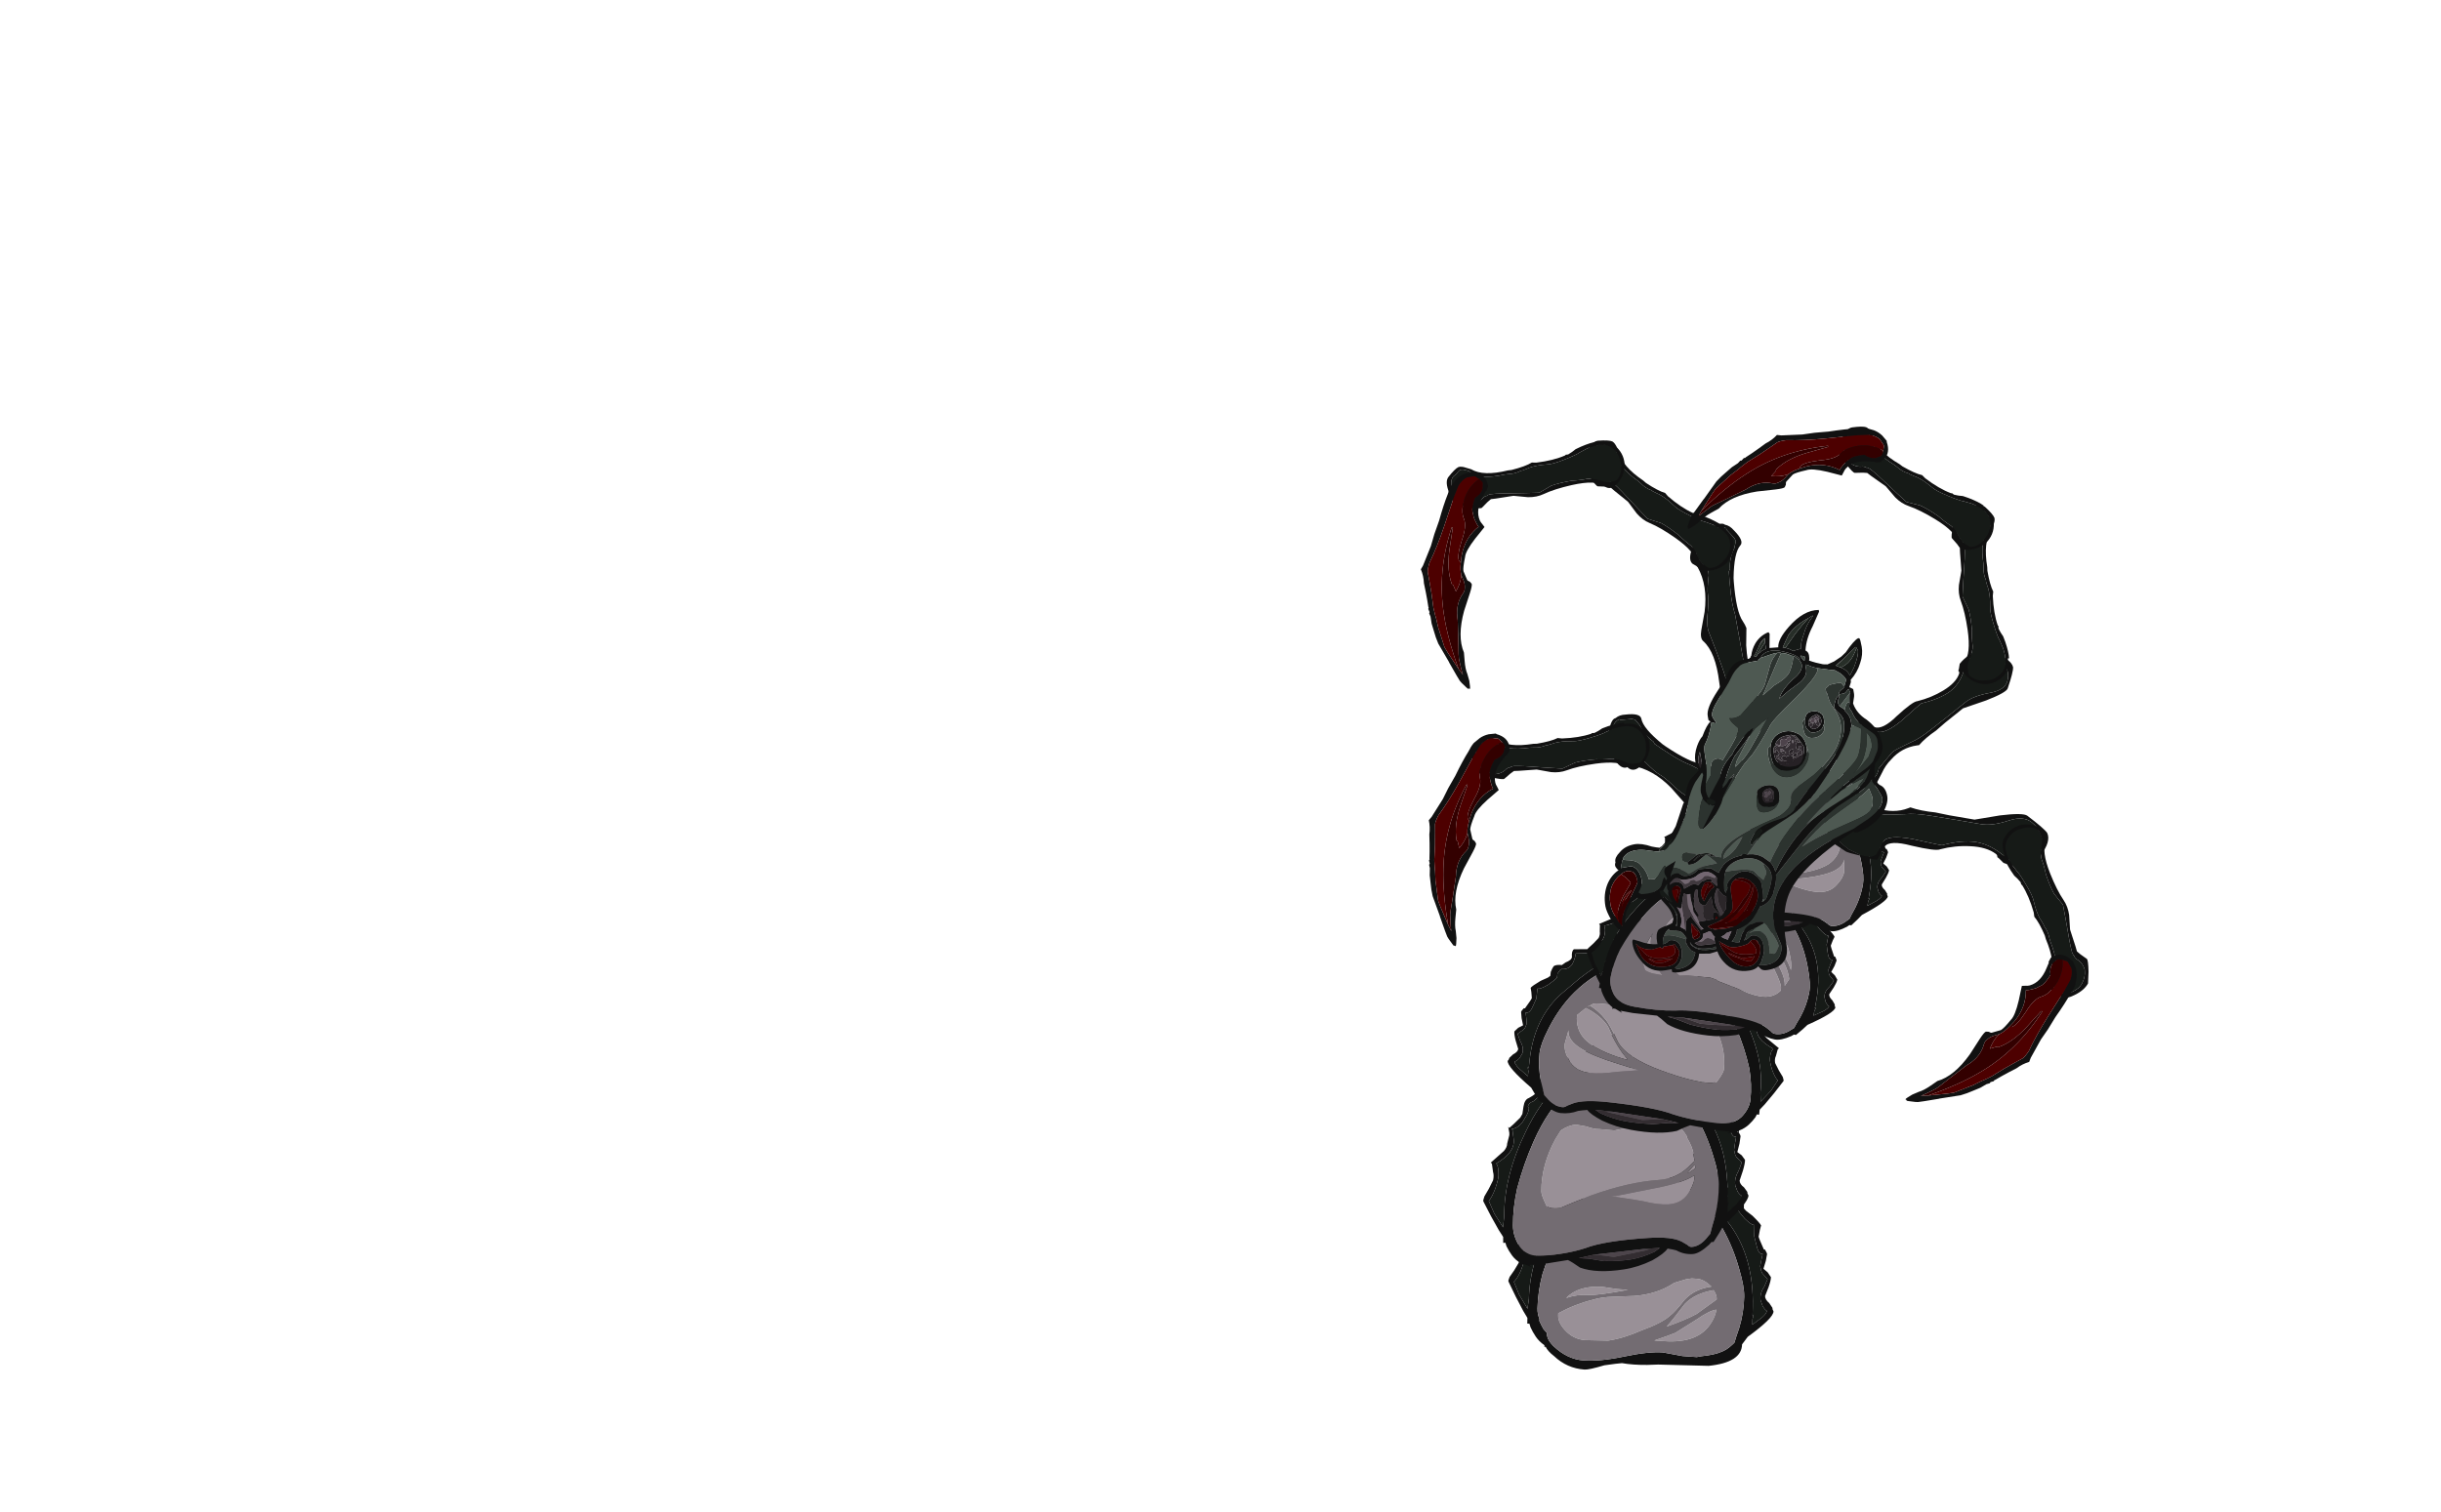 <?xml version="1.0" encoding="UTF-8" standalone="no"?>
<svg xmlns:ffdec="https://www.free-decompiler.com/flash" xmlns:xlink="http://www.w3.org/1999/xlink" ffdec:objectType="frame" height="548.3px" width="885.15px" xmlns="http://www.w3.org/2000/svg">
  <g transform="matrix(1.0, 0.0, 0.0, 1.0, 593.95, 481.1)">
    <use ffdec:characterId="76" ffdec:characterName="a_BodySegment3" height="76.65" transform="matrix(1.136, 0.08, -0.025, 1.174, -45.696, -76.298)" width="84.7" xlink:href="#sprite0"/>
    <use ffdec:characterId="74" ffdec:characterName="a_BodySegment4" height="74.2" transform="matrix(1.135, -0.076, 0.005, 1.236, -56.336, -108.532)" width="84.7" xlink:href="#sprite1"/>
    <use ffdec:characterId="72" ffdec:characterName="a_BodySegment1" height="74.2" transform="matrix(-1.176, -0.129, -0.113, 1.032, 58.547, -141.707)" width="84.7" xlink:href="#sprite2"/>
    <use ffdec:characterId="70" ffdec:characterName="a_BodySegment2" height="74.2" transform="matrix(1.073, 0.2, -0.175, 0.942, -9.747, -184.029)" width="84.7" xlink:href="#sprite3"/>
    <use ffdec:characterId="72" ffdec:characterName="a_BodySegment1" height="74.2" transform="matrix(1.012, 0.102, -0.146, 0.896, 12.853, -213.494)" width="84.7" xlink:href="#sprite2"/>
    <use ffdec:characterId="68" ffdec:characterName="a_Arm3" height="62.3" transform="matrix(0.89, -0.157, 0.157, 0.89, -12.591, -220.478)" width="70.7" xlink:href="#sprite4"/>
    <use ffdec:characterId="66" ffdec:characterName="a_Arm2" height="54.95" transform="matrix(0.613, -0.66, 0.66, 0.613, -63.652, -206.328)" width="57.75" xlink:href="#sprite5"/>
    <use ffdec:characterId="27" ffdec:characterName="a_Talon1" height="80.15" transform="matrix(0.88, -0.2, 0.2, 0.88, -86.132, -207.492)" width="43.4" xlink:href="#sprite6"/>
    <use ffdec:characterId="68" ffdec:characterName="a_Arm3" height="62.3" transform="matrix(0.677, 0.602, -0.602, 0.677, 28.622, -294.215)" width="70.7" xlink:href="#sprite4"/>
    <use ffdec:characterId="66" ffdec:characterName="a_Arm2" height="54.95" transform="matrix(0.905, -0.064, 0.064, 0.905, -20.425, -320.831)" width="57.75" xlink:href="#sprite5"/>
    <use ffdec:characterId="66" ffdec:characterName="a_Arm2" height="54.95" transform="matrix(0.558, -0.711, 0.711, 0.558, -72.425, -303.372)" width="57.75" xlink:href="#sprite5"/>
    <use ffdec:characterId="27" ffdec:characterName="a_Talon1" height="80.15" transform="matrix(0.833, -0.355, 0.355, 0.833, -93.16, -296.344)" width="43.4" xlink:href="#sprite6"/>
    <use ffdec:characterId="64" ffdec:characterName="a_Arm1" height="67.9" transform="matrix(0.533, -0.704, -0.864, -0.654, 120.773, -137.493)" width="57.05" xlink:href="#sprite7"/>
    <use ffdec:characterId="64" ffdec:characterName="a_Arm1" height="67.9" transform="matrix(0.858, 0.292, -0.292, 0.858, 88.501, -257.957)" width="57.05" xlink:href="#sprite7"/>
    <use ffdec:characterId="62" ffdec:characterName="a_Noggin" height="138.25" transform="matrix(0.893, -0.158, 0.158, 0.893, -27.891, -243.321)" width="120.4" xlink:href="#sprite8"/>
    <use ffdec:characterId="66" ffdec:characterName="a_Arm2" height="54.95" transform="matrix(0.667, 0.613, -0.613, 0.667, 121.535, -301.214)" width="57.75" xlink:href="#sprite5"/>
    <use ffdec:characterId="66" ffdec:characterName="a_Arm2" height="54.95" transform="matrix(0.897, -0.122, 0.122, 0.897, 71.72, -325.267)" width="57.75" xlink:href="#sprite5"/>
    <use ffdec:characterId="27" ffdec:characterName="a_Talon1" height="80.15" transform="matrix(0.667, 0.613, -0.613, 0.667, 64.28, -345.456)" width="43.4" xlink:href="#sprite6"/>
    <use ffdec:characterId="66" ffdec:characterName="a_Arm2" height="54.95" transform="matrix(-0.79, -0.439, 0.439, -0.79, 158.902, -116.628)" width="57.75" xlink:href="#sprite5"/>
    <use ffdec:characterId="27" ffdec:characterName="a_Talon1" height="80.15" transform="matrix(-0.25, -0.87, -0.87, 0.25, 167.843, -98.432)" width="43.4" xlink:href="#sprite6"/>
  </g>
  <defs>
    <g id="sprite0" transform="matrix(1.0, 0.0, 0.0, 1.0, 6.3, 71.4)">
      <use ffdec:characterId="75" height="10.95" transform="matrix(7.0, 0.0, 0.0, 7.0, -6.3, -71.4)" width="12.1" xlink:href="#shape0"/>
    </g>
    <g id="shape0" transform="matrix(1.0, 0.0, 0.0, 1.0, 0.9, 10.2)">
      <path d="M6.15 -9.95 Q6.3 -9.95 6.5 -9.6 L6.65 -9.3 Q6.8 -8.95 7.0 -8.8 L7.05 -8.85 6.95 -9.1 Q7.25 -9.0 7.55 -8.7 L7.8 -8.45 7.75 -8.45 7.75 -8.4 7.95 -8.3 8.0 -8.25 8.1 -8.2 8.75 -8.1 Q8.75 -7.85 8.85 -7.55 9.0 -7.25 9.3 -7.25 L9.35 -7.2 9.45 -7.0 9.45 -6.8 Q9.55 -6.65 9.8 -6.4 10.1 -6.15 10.2 -6.15 L10.25 -6.15 10.25 -5.65 10.35 -5.3 Q10.45 -4.9 10.6 -4.9 L10.65 -4.9 10.6 -4.65 10.55 -4.35 10.6 -4.15 10.65 -4.05 10.9 -3.8 10.75 -3.45 Q10.55 -3.15 10.6 -2.85 L10.7 -2.6 Q10.8 -2.45 10.9 -2.4 10.85 -2.2 10.5 -1.95 L10.25 -1.75 10.25 -2.0 10.3 -2.2 10.25 -2.15 10.25 -2.55 Q10.25 -4.65 9.2 -6.0 L8.45 -6.9 Q7.9 -7.5 7.45 -7.85 6.55 -8.55 5.5 -8.6 L4.4 -8.5 Q2.3 -8.0 1.05 -5.7 0.05 -3.9 0.05 -2.2 L0.0 -1.8 0.0 -1.75 -0.4 -2.35 -0.65 -2.9 Q-0.5 -3.05 -0.35 -3.4 -0.2 -3.8 -0.2 -3.95 -0.2 -4.25 -0.25 -4.35 L-0.3 -4.45 Q0.55 -4.85 0.5 -5.4 L0.45 -5.75 0.45 -5.8 0.4 -5.85 0.45 -5.85 Q0.8 -5.9 1.0 -6.25 1.2 -6.5 1.2 -6.7 L1.15 -6.75 Q1.2 -6.9 1.4 -6.95 1.5 -7.0 1.75 -7.25 2.0 -7.5 2.0 -7.55 L2.0 -7.6 1.95 -7.6 2.0 -7.65 2.15 -7.95 Q2.7 -8.1 2.9 -8.25 3.05 -8.35 3.15 -8.55 L3.3 -8.7 3.65 -8.65 3.7 -8.65 Q4.0 -8.6 4.25 -8.65 4.35 -8.65 4.35 -8.7 L4.0 -8.85 4.1 -8.95 Q4.35 -9.2 4.6 -9.25 5.3 -9.35 5.65 -9.65 5.95 -9.95 6.15 -9.95" fill="#161a17" fill-rule="evenodd" stroke="none"/>
      <path d="M6.15 -9.95 Q5.95 -9.95 5.65 -9.65 5.3 -9.35 4.6 -9.25 4.35 -9.2 4.1 -8.95 L4.0 -8.85 4.35 -8.7 Q4.35 -8.65 4.25 -8.65 4.0 -8.6 3.7 -8.65 L3.65 -8.65 3.3 -8.7 3.15 -8.55 Q3.05 -8.35 2.9 -8.25 2.7 -8.1 2.15 -7.95 L2.0 -7.65 1.95 -7.6 2.0 -7.6 2.0 -7.55 Q2.0 -7.5 1.75 -7.25 1.5 -7.0 1.4 -6.95 1.2 -6.9 1.15 -6.75 L1.2 -6.7 Q1.2 -6.5 1.0 -6.25 0.8 -5.9 0.45 -5.85 L0.4 -5.85 0.45 -5.8 0.45 -5.75 0.5 -5.4 Q0.55 -4.85 -0.3 -4.45 L-0.25 -4.35 Q-0.2 -4.25 -0.2 -3.95 -0.2 -3.8 -0.35 -3.4 -0.5 -3.05 -0.65 -2.9 L-0.4 -2.35 0.0 -1.75 0.0 -1.8 0.05 -2.2 Q0.05 -3.9 1.05 -5.7 2.3 -8.0 4.4 -8.5 L5.5 -8.6 Q6.55 -8.55 7.45 -7.85 7.9 -7.5 8.45 -6.9 L9.2 -6.0 Q10.25 -4.65 10.25 -2.55 L10.25 -2.15 10.3 -2.2 10.25 -2.0 10.25 -1.75 10.5 -1.95 Q10.85 -2.2 10.9 -2.4 10.8 -2.45 10.7 -2.6 L10.6 -2.85 Q10.55 -3.15 10.75 -3.45 L10.9 -3.8 10.65 -4.05 10.6 -4.15 10.55 -4.35 10.6 -4.65 10.65 -4.9 10.6 -4.9 Q10.45 -4.9 10.35 -5.3 L10.25 -5.65 10.25 -6.15 10.2 -6.15 Q10.1 -6.15 9.8 -6.4 9.55 -6.65 9.45 -6.8 L9.45 -7.0 9.35 -7.2 9.3 -7.25 Q9.0 -7.25 8.85 -7.55 8.75 -7.85 8.75 -8.1 L8.1 -8.2 8.0 -8.25 7.95 -8.3 7.75 -8.4 7.75 -8.45 7.8 -8.45 7.55 -8.7 Q7.25 -9.0 6.95 -9.1 L7.05 -8.85 7.0 -8.8 Q6.8 -8.95 6.65 -9.3 L6.5 -9.6 Q6.3 -9.95 6.15 -9.95 M6.85 -9.35 Q7.35 -9.25 7.7 -8.85 L8.1 -8.4 8.85 -8.3 Q8.95 -8.2 8.9 -7.9 8.9 -7.75 9.15 -7.6 L9.3 -7.45 Q9.55 -7.45 9.65 -7.35 9.7 -7.25 9.75 -7.05 L9.75 -6.85 9.85 -6.75 10.15 -6.55 Q10.5 -6.25 10.55 -6.15 L10.5 -5.95 10.45 -5.65 Q10.45 -5.6 10.7 -5.1 L10.75 -5.1 Q10.85 -4.95 10.85 -4.9 L10.8 -4.6 10.7 -4.25 10.9 -4.1 11.05 -3.9 Q11.05 -3.75 10.95 -3.45 L10.8 -3.05 Q10.8 -2.9 11.0 -2.75 L11.15 -2.55 11.15 -2.5 11.2 -2.4 Q11.2 -2.1 10.05 -1.2 L9.8 -0.85 Q9.8 -0.05 8.3 0.2 L6.0 0.3 5.5 0.35 Q4.85 0.4 4.35 0.35 L4.05 0.4 3.55 0.5 Q2.85 0.75 2.65 0.75 1.85 0.75 1.25 0.25 0.95 0.05 0.85 -0.15 0.8 -0.05 0.8 -0.2 0.55 -0.35 0.4 -0.55 0.25 -0.75 0.15 -0.95 L0.1 -1.1 0.0 -1.1 0.0 -1.35 -0.2 -1.65 -0.55 -2.25 Q-0.85 -2.8 -0.9 -2.9 -0.9 -2.85 -0.9 -2.95 L-0.85 -3.1 -0.65 -3.4 -0.45 -3.75 Q-0.4 -3.95 -0.45 -4.1 L-0.5 -4.45 -0.55 -4.5 0.05 -4.95 Q0.2 -5.1 0.2 -5.25 L0.3 -5.6 0.3 -5.7 0.25 -5.95 0.3 -5.9 0.5 -6.05 0.8 -6.3 0.9 -6.45 0.95 -6.75 Q1.0 -7.05 1.2 -7.1 1.55 -7.25 1.7 -7.45 1.7 -7.6 1.75 -7.75 1.85 -8.0 1.95 -8.1 2.15 -8.2 2.45 -8.25 2.7 -8.3 2.75 -8.35 L2.85 -8.45 Q2.85 -8.55 2.95 -8.65 3.15 -8.95 3.35 -8.85 L3.8 -8.9 4.05 -9.1 Q4.45 -9.4 4.75 -9.45 5.2 -9.55 5.6 -9.85 5.9 -10.15 6.2 -10.2 6.4 -10.2 6.6 -9.8 L6.6 -9.75 6.75 -9.55 6.85 -9.35 M3.7 -7.85 Q2.85 -7.3 2.15 -6.45 1.75 -5.95 1.4 -5.25 0.95 -4.35 0.65 -3.35 0.45 -2.55 0.45 -1.8 0.45 -1.55 0.55 -1.35 L0.55 -1.25 Q0.65 -1.05 0.75 -0.9 L0.9 -0.75 Q0.9 -0.5 1.1 -0.3 L1.2 -0.2 Q1.85 0.35 2.6 0.35 3.35 0.35 4.45 0.05 5.55 -0.25 6.2 -0.25 L7.1 -0.15 7.75 -0.15 7.95 -0.2 Q8.55 -0.3 8.85 -0.45 9.1 -0.55 9.35 -0.8 L9.45 -0.9 Q9.5 -1.1 9.65 -1.55 9.85 -2.25 9.85 -2.95 9.85 -3.4 9.6 -4.15 9.3 -5.1 8.8 -5.9 7.35 -8.15 4.95 -8.15 4.3 -8.15 3.7 -7.85" fill="#111111" fill-rule="evenodd" stroke="none"/>
      <path d="M7.7 -1.8 Q8.3 -2.25 8.6 -2.3 8.55 -2.0 8.4 -1.75 7.85 -0.75 6.25 -0.75 L5.8 -0.75 Q6.55 -1.05 6.75 -1.15 L7.7 -1.8 M8.6 -2.8 L8.6 -2.75 7.7 -2.05 Q7.2 -1.75 6.35 -1.4 6.65 -1.75 7.15 -2.45 7.6 -2.95 8.45 -3.15 8.6 -2.95 8.6 -2.8 M1.4 -1.55 L1.4 -1.65 Q2.15 -2.1 2.95 -2.35 3.35 -2.5 3.9 -2.55 L4.85 -2.65 Q5.9 -2.8 6.65 -3.35 L7.2 -3.55 7.45 -3.6 7.7 -3.6 Q8.0 -3.6 8.35 -3.3 7.6 -3.15 7.15 -2.65 6.7 -2.05 6.5 -1.9 6.15 -1.55 5.2 -1.15 4.4 -0.75 3.7 -0.6 L2.65 -0.55 Q2.1 -0.55 1.7 -0.95 1.4 -1.25 1.4 -1.55 M2.75 -2.55 Q2.25 -2.55 1.75 -2.35 2.3 -2.95 3.4 -2.95 L4.05 -2.9 4.55 -2.9 Q3.15 -2.55 2.75 -2.55" fill="#999097" fill-rule="evenodd" stroke="none"/>
      <path d="M3.7 -7.85 Q4.3 -8.15 4.95 -8.15 7.35 -8.15 8.8 -5.9 9.3 -5.1 9.6 -4.15 9.85 -3.4 9.85 -2.95 9.85 -2.25 9.65 -1.55 9.5 -1.1 9.45 -0.9 L9.35 -0.8 Q9.1 -0.55 8.85 -0.45 8.55 -0.3 7.95 -0.2 L7.75 -0.15 7.1 -0.15 6.2 -0.25 Q5.55 -0.25 4.45 0.05 3.35 0.35 2.6 0.35 1.85 0.35 1.2 -0.2 L1.1 -0.3 Q0.9 -0.5 0.9 -0.75 L0.75 -0.9 Q0.65 -1.05 0.55 -1.25 L0.55 -1.35 Q0.45 -1.55 0.45 -1.8 0.45 -2.55 0.65 -3.35 0.95 -4.35 1.4 -5.25 1.75 -5.95 2.15 -6.45 2.85 -7.3 3.7 -7.85 M2.75 -2.55 Q3.15 -2.55 4.55 -2.9 L4.05 -2.9 3.4 -2.95 Q2.3 -2.95 1.75 -2.35 2.25 -2.55 2.75 -2.55 M1.4 -1.55 Q1.4 -1.25 1.7 -0.95 2.1 -0.55 2.65 -0.55 L3.7 -0.6 Q4.4 -0.75 5.2 -1.15 6.15 -1.55 6.5 -1.9 6.7 -2.05 7.15 -2.65 7.6 -3.15 8.35 -3.3 8.0 -3.6 7.7 -3.6 L7.45 -3.6 7.2 -3.55 6.65 -3.35 Q5.9 -2.8 4.85 -2.65 L3.9 -2.55 Q3.35 -2.5 2.95 -2.35 2.15 -2.1 1.4 -1.65 L1.4 -1.55 M8.6 -2.8 Q8.6 -2.95 8.45 -3.15 7.6 -2.95 7.15 -2.45 6.65 -1.75 6.35 -1.4 7.2 -1.75 7.7 -2.05 L8.6 -2.75 8.6 -2.8 M7.7 -1.8 L6.75 -1.15 Q6.55 -1.05 5.8 -0.75 L6.25 -0.75 Q7.85 -0.75 8.4 -1.75 8.55 -2.0 8.6 -2.3 8.3 -2.25 7.7 -1.8" fill="#736c72" fill-rule="evenodd" stroke="none"/>
    </g>
    <g id="sprite1" transform="matrix(1.0, 0.0, 0.0, 1.0, 6.3, 71.4)">
      <use ffdec:characterId="73" height="10.6" transform="matrix(7.0, 0.0, 0.0, 7.0, -6.3, -71.4)" width="12.1" xlink:href="#shape1"/>
    </g>
    <g id="shape1" transform="matrix(1.0, 0.0, 0.0, 1.0, 0.9, 10.2)">
      <path d="M6.15 -9.95 Q6.3 -9.95 6.5 -9.6 L6.65 -9.3 Q6.8 -8.95 7.0 -8.8 L7.05 -8.85 6.95 -9.1 Q7.25 -9.0 7.55 -8.7 L7.8 -8.45 7.75 -8.45 7.75 -8.4 7.95 -8.3 8.0 -8.25 8.1 -8.2 8.75 -8.1 Q8.75 -7.85 8.85 -7.55 9.0 -7.25 9.3 -7.25 L9.35 -7.2 9.45 -7.0 9.45 -6.8 Q9.55 -6.65 9.8 -6.4 10.1 -6.15 10.2 -6.15 L10.25 -6.15 10.25 -5.65 10.35 -5.3 Q10.45 -4.9 10.6 -4.9 L10.65 -4.9 10.6 -4.65 10.55 -4.35 10.6 -4.15 10.65 -4.05 10.9 -3.8 10.75 -3.45 Q10.55 -3.15 10.6 -2.85 L10.7 -2.6 Q10.8 -2.45 10.9 -2.4 10.85 -2.2 10.5 -1.95 L10.25 -1.75 10.25 -2.0 10.3 -2.2 10.25 -2.15 10.25 -2.55 Q10.25 -4.65 9.2 -6.0 L8.45 -6.9 Q7.9 -7.5 7.45 -7.85 6.55 -8.55 5.5 -8.6 L4.4 -8.5 Q2.3 -8.0 1.05 -5.7 0.05 -3.9 0.05 -2.2 L0.0 -1.8 0.0 -1.75 -0.4 -2.35 -0.65 -2.9 Q-0.5 -3.05 -0.35 -3.4 -0.2 -3.8 -0.2 -3.95 -0.2 -4.25 -0.25 -4.35 L-0.3 -4.45 Q0.55 -4.85 0.5 -5.4 L0.45 -5.75 0.45 -5.8 0.4 -5.85 0.45 -5.85 Q0.8 -5.9 1.0 -6.25 1.2 -6.5 1.2 -6.7 L1.15 -6.75 Q1.2 -6.9 1.4 -6.95 1.5 -7.0 1.75 -7.25 2.0 -7.5 2.0 -7.55 L2.0 -7.6 1.95 -7.6 2.0 -7.65 2.15 -7.95 Q2.7 -8.1 2.9 -8.25 3.05 -8.35 3.15 -8.55 L3.3 -8.7 3.65 -8.65 3.7 -8.65 Q4.0 -8.6 4.25 -8.65 4.35 -8.65 4.35 -8.7 L4.0 -8.85 4.1 -8.95 Q4.35 -9.2 4.6 -9.25 5.3 -9.35 5.65 -9.65 5.95 -9.95 6.15 -9.95" fill="#161a17" fill-rule="evenodd" stroke="none"/>
      <path d="M6.15 -9.95 Q5.95 -9.95 5.65 -9.65 5.3 -9.35 4.6 -9.25 4.35 -9.2 4.1 -8.95 L4.0 -8.85 4.35 -8.7 Q4.35 -8.65 4.25 -8.65 4.0 -8.6 3.7 -8.65 L3.65 -8.65 3.3 -8.7 3.15 -8.55 Q3.05 -8.35 2.9 -8.25 2.7 -8.1 2.15 -7.95 L2.0 -7.65 1.95 -7.6 2.0 -7.6 2.0 -7.55 Q2.0 -7.5 1.75 -7.25 1.5 -7.0 1.4 -6.95 1.2 -6.9 1.15 -6.75 L1.2 -6.7 Q1.2 -6.5 1.0 -6.25 0.8 -5.9 0.45 -5.85 L0.4 -5.85 0.45 -5.8 0.45 -5.75 0.5 -5.4 Q0.55 -4.85 -0.3 -4.45 L-0.25 -4.35 Q-0.2 -4.25 -0.2 -3.95 -0.2 -3.8 -0.35 -3.4 -0.5 -3.05 -0.65 -2.9 L-0.4 -2.35 0.0 -1.75 0.0 -1.8 0.05 -2.2 Q0.05 -3.9 1.05 -5.7 2.3 -8.0 4.4 -8.5 L5.5 -8.6 Q6.55 -8.55 7.45 -7.85 7.9 -7.5 8.45 -6.9 L9.2 -6.0 Q10.25 -4.65 10.25 -2.55 L10.25 -2.15 10.3 -2.2 10.25 -2.0 10.25 -1.75 10.5 -1.95 Q10.85 -2.2 10.9 -2.4 10.8 -2.45 10.7 -2.6 L10.6 -2.85 Q10.55 -3.15 10.75 -3.45 L10.9 -3.8 10.65 -4.05 10.6 -4.15 10.55 -4.35 10.6 -4.65 10.65 -4.9 10.6 -4.9 Q10.45 -4.9 10.35 -5.3 L10.25 -5.65 10.25 -6.15 10.2 -6.15 Q10.1 -6.15 9.8 -6.4 9.55 -6.65 9.45 -6.8 L9.45 -7.0 9.35 -7.2 9.3 -7.25 Q9.0 -7.25 8.85 -7.55 8.75 -7.85 8.75 -8.1 L8.1 -8.2 8.0 -8.25 7.95 -8.3 7.75 -8.4 7.75 -8.45 7.8 -8.45 7.55 -8.7 Q7.25 -9.0 6.95 -9.1 L7.05 -8.85 7.0 -8.8 Q6.8 -8.95 6.65 -9.3 L6.5 -9.6 Q6.3 -9.95 6.15 -9.95 M6.85 -9.35 Q7.35 -9.25 7.7 -8.85 L8.1 -8.4 8.85 -8.3 Q8.95 -8.2 8.9 -7.9 8.9 -7.75 9.15 -7.6 L9.3 -7.45 Q9.55 -7.45 9.65 -7.35 9.7 -7.25 9.75 -7.05 L9.75 -6.85 9.85 -6.75 10.15 -6.55 Q10.5 -6.25 10.55 -6.15 L10.5 -5.95 10.45 -5.65 Q10.45 -5.6 10.7 -5.1 L10.75 -5.1 Q10.85 -4.95 10.85 -4.9 L10.8 -4.6 10.7 -4.25 10.9 -4.1 11.05 -3.9 Q11.05 -3.75 10.95 -3.45 L10.8 -3.05 Q10.8 -2.9 11.0 -2.75 L11.15 -2.55 11.15 -2.5 11.2 -2.4 Q11.2 -2.1 10.05 -1.2 9.9 -0.95 9.6 -0.55 L9.5 -0.55 9.4 -0.45 Q8.95 -0.1 8.65 -0.1 8.25 -0.1 7.9 -0.3 7.75 -0.35 7.5 -0.4 7.35 -0.2 6.8 0.05 6.15 0.3 5.5 0.35 4.25 0.45 3.5 0.15 3.15 -0.1 2.95 -0.2 L1.8 -0.1 1.2 -0.1 1.3 0.0 0.95 -0.15 0.85 -0.15 Q0.8 -0.05 0.8 -0.2 0.55 -0.35 0.4 -0.55 0.25 -0.75 0.15 -0.95 L0.1 -1.1 0.0 -1.1 0.0 -1.35 -0.2 -1.65 -0.55 -2.25 Q-0.85 -2.8 -0.9 -2.9 -0.9 -2.85 -0.9 -2.95 L-0.85 -3.1 -0.65 -3.4 -0.45 -3.75 Q-0.4 -3.95 -0.45 -4.1 L-0.5 -4.45 -0.55 -4.5 0.05 -4.95 Q0.2 -5.1 0.2 -5.25 L0.3 -5.6 0.3 -5.7 0.25 -5.95 0.3 -5.9 0.5 -6.05 0.8 -6.3 0.9 -6.45 0.95 -6.75 Q1.0 -7.05 1.2 -7.1 1.55 -7.25 1.7 -7.45 1.7 -7.6 1.75 -7.75 1.85 -8.0 1.95 -8.1 2.15 -8.2 2.45 -8.25 2.7 -8.3 2.75 -8.35 L2.85 -8.45 Q2.85 -8.55 2.95 -8.65 3.15 -8.95 3.35 -8.85 L3.8 -8.9 4.05 -9.1 Q4.45 -9.4 4.75 -9.45 5.2 -9.55 5.6 -9.85 5.9 -10.15 6.2 -10.2 6.4 -10.2 6.6 -9.8 L6.6 -9.75 6.75 -9.55 6.85 -9.35 M3.7 -7.85 Q2.85 -7.3 2.15 -6.45 1.75 -5.95 1.4 -5.25 0.95 -4.35 0.65 -3.35 0.45 -2.55 0.45 -1.8 0.45 -1.35 0.75 -0.9 0.9 -0.7 1.1 -0.6 1.35 -0.45 1.8 -0.45 2.9 -0.45 3.75 -0.65 4.6 -0.9 6.6 -0.9 7.7 -0.9 8.15 -0.65 L8.4 -0.5 Q8.5 -0.4 8.6 -0.4 9.0 -0.4 9.35 -0.8 L9.45 -0.9 Q9.5 -1.1 9.65 -1.55 9.85 -2.25 9.85 -2.95 9.85 -3.4 9.6 -4.15 9.3 -5.1 8.8 -5.9 7.35 -8.15 4.95 -8.15 4.3 -8.15 3.7 -7.85 M4.15 -0.35 L3.45 -0.25 3.9 -0.2 4.6 -0.05 4.7 -0.05 Q5.25 0.0 5.85 -0.05 6.35 -0.1 6.9 -0.3 L7.15 -0.45 6.4 -0.45 4.15 -0.35" fill="#111111" fill-rule="evenodd" stroke="none"/>
      <path d="M4.6 -0.05 L4.7 -0.05 4.6 -0.05 M6.4 -0.45 L6.65 -0.4 6.6 -0.4 5.85 -0.3 5.05 -0.2 4.5 -0.3 4.15 -0.35 6.4 -0.45" fill="#4d454b" fill-rule="evenodd" stroke="none"/>
      <path d="M4.9 -2.75 L5.15 -2.75 6.8 -2.95 Q8.2 -3.1 8.75 -3.4 8.75 -3.1 8.55 -2.8 8.25 -2.25 7.55 -2.25 7.1 -2.25 6.4 -2.45 L5.95 -2.55 5.2 -2.7 4.9 -2.75 M3.35 -5.85 L3.8 -5.75 Q4.2 -5.6 4.4 -5.6 L5.1 -5.5 7.1 -5.75 7.65 -5.75 Q7.8 -5.7 7.9 -5.65 L8.1 -5.45 8.3 -5.2 8.4 -5.05 8.4 -5.0 Q8.65 -4.6 8.7 -4.3 L8.7 -4.25 8.75 -4.0 8.45 -3.75 Q7.9 -3.3 7.1 -3.3 5.75 -3.3 4.05 -2.85 3.2 -2.6 2.6 -2.4 L2.45 -2.4 Q2.2 -2.4 2.0 -2.5 L1.95 -2.6 Q1.75 -3.0 1.75 -3.15 1.75 -4.25 2.4 -5.3 L2.65 -5.65 Q3.0 -5.85 3.35 -5.85 M8.75 -3.85 L8.8 -3.7 8.45 -3.5 8.45 -3.55 8.75 -3.85" fill="#999097" fill-rule="evenodd" stroke="none"/>
      <path d="M3.7 -7.85 Q4.3 -8.15 4.95 -8.15 7.35 -8.15 8.8 -5.9 9.3 -5.1 9.6 -4.15 9.85 -3.4 9.85 -2.95 9.85 -2.25 9.65 -1.55 9.5 -1.1 9.45 -0.9 L9.35 -0.8 Q9.0 -0.4 8.6 -0.4 8.5 -0.4 8.4 -0.5 L8.15 -0.65 Q7.7 -0.9 6.6 -0.9 4.6 -0.9 3.75 -0.65 2.9 -0.45 1.8 -0.45 1.35 -0.45 1.1 -0.6 0.9 -0.7 0.75 -0.9 0.45 -1.35 0.45 -1.8 0.45 -2.55 0.65 -3.35 0.95 -4.35 1.4 -5.25 1.75 -5.95 2.15 -6.45 2.85 -7.3 3.7 -7.85 M3.35 -5.85 Q3.0 -5.85 2.65 -5.65 L2.4 -5.3 Q1.75 -4.25 1.75 -3.15 1.75 -3.0 1.95 -2.6 L2.0 -2.5 Q2.2 -2.4 2.45 -2.4 L2.6 -2.4 Q3.2 -2.6 4.05 -2.85 5.75 -3.3 7.1 -3.3 7.9 -3.3 8.45 -3.75 L8.75 -4.0 8.7 -4.25 8.7 -4.3 Q8.65 -4.6 8.4 -5.0 L8.4 -5.05 8.3 -5.2 8.1 -5.45 7.9 -5.65 Q7.8 -5.7 7.65 -5.75 L7.1 -5.75 5.1 -5.5 4.4 -5.6 Q4.2 -5.6 3.8 -5.75 L3.35 -5.85 M4.9 -2.75 L5.2 -2.7 5.95 -2.55 6.4 -2.45 Q7.1 -2.25 7.55 -2.25 8.25 -2.25 8.55 -2.8 8.75 -3.1 8.75 -3.4 8.2 -3.1 6.8 -2.95 L5.15 -2.75 4.9 -2.75 M8.75 -3.85 L8.45 -3.55 8.45 -3.5 8.8 -3.7 8.75 -3.85" fill="#736c72" fill-rule="evenodd" stroke="none"/>
      <path d="M4.6 -0.05 L3.9 -0.2 3.45 -0.25 4.15 -0.35 4.5 -0.3 5.05 -0.2 5.85 -0.3 6.6 -0.4 6.65 -0.4 6.4 -0.45 7.15 -0.45 6.9 -0.3 Q6.35 -0.1 5.85 -0.05 5.25 0.0 4.7 -0.05 L4.6 -0.05" fill="#332d31" fill-rule="evenodd" stroke="none"/>
    </g>
    <g id="sprite2" transform="matrix(1.0, 0.0, 0.0, 1.0, 6.3, 71.4)">
      <use ffdec:characterId="71" height="10.6" transform="matrix(7.0, 0.0, 0.0, 7.0, -6.3, -71.4)" width="12.1" xlink:href="#shape2"/>
    </g>
    <g id="shape2" transform="matrix(1.0, 0.0, 0.0, 1.0, 0.9, 10.2)">
      <path d="M6.65 -9.3 Q6.8 -8.95 7.0 -8.8 L7.05 -8.85 6.95 -9.1 Q7.25 -9.0 7.55 -8.7 L7.8 -8.45 7.75 -8.45 7.75 -8.4 7.95 -8.3 8.0 -8.25 8.1 -8.2 8.75 -8.1 Q8.75 -7.85 8.85 -7.55 9.0 -7.25 9.3 -7.25 L9.35 -7.2 9.45 -7.0 9.45 -6.8 Q9.55 -6.65 9.8 -6.4 10.1 -6.15 10.2 -6.15 L10.25 -6.15 10.25 -5.65 10.35 -5.3 Q10.45 -4.9 10.6 -4.9 L10.65 -4.9 10.6 -4.65 10.55 -4.35 10.6 -4.15 10.65 -4.05 10.9 -3.8 10.75 -3.45 Q10.55 -3.15 10.6 -2.85 L10.7 -2.6 Q10.8 -2.45 10.9 -2.4 10.85 -2.2 10.5 -1.95 L10.25 -1.75 10.25 -2.0 10.3 -2.2 10.25 -2.15 10.25 -2.55 Q10.25 -4.65 9.2 -6.0 L8.45 -6.9 Q7.9 -7.5 7.45 -7.85 6.55 -8.55 5.5 -8.6 L4.4 -8.5 Q2.3 -8.0 1.05 -5.7 0.05 -3.9 0.05 -2.2 L0.0 -1.8 0.0 -1.75 -0.4 -2.35 -0.65 -2.9 Q-0.5 -3.05 -0.35 -3.4 -0.2 -3.8 -0.2 -3.95 -0.2 -4.25 -0.25 -4.35 L-0.3 -4.45 Q0.55 -4.85 0.5 -5.4 L0.45 -5.75 0.45 -5.8 0.4 -5.85 0.45 -5.85 Q0.8 -5.9 1.0 -6.25 1.2 -6.5 1.2 -6.7 L1.15 -6.75 Q1.2 -6.9 1.4 -6.95 1.5 -7.0 1.75 -7.25 2.0 -7.5 2.0 -7.55 L2.0 -7.6 1.95 -7.6 2.0 -7.65 2.15 -7.95 Q2.7 -8.1 2.9 -8.25 3.05 -8.35 3.15 -8.55 L3.3 -8.7 3.65 -8.65 3.7 -8.65 Q4.0 -8.6 4.25 -8.65 4.35 -8.65 4.35 -8.7 L4.0 -8.85 4.1 -8.95 Q4.35 -9.2 4.6 -9.25 5.3 -9.35 5.65 -9.65 5.95 -9.95 6.15 -9.95 6.3 -9.95 6.5 -9.6 L6.65 -9.3" fill="#161a17" fill-rule="evenodd" stroke="none"/>
      <path d="M6.65 -9.3 L6.5 -9.6 Q6.3 -9.95 6.15 -9.95 5.95 -9.95 5.65 -9.65 5.3 -9.35 4.6 -9.25 4.35 -9.2 4.1 -8.95 L4.0 -8.85 4.35 -8.7 Q4.35 -8.65 4.25 -8.65 4.0 -8.6 3.7 -8.65 L3.65 -8.65 3.3 -8.7 3.15 -8.55 Q3.05 -8.35 2.9 -8.25 2.7 -8.1 2.15 -7.95 L2.0 -7.65 1.95 -7.6 2.0 -7.6 2.0 -7.55 Q2.0 -7.5 1.75 -7.25 1.5 -7.0 1.4 -6.95 1.2 -6.9 1.15 -6.75 L1.2 -6.7 Q1.2 -6.5 1.0 -6.25 0.8 -5.9 0.45 -5.85 L0.4 -5.85 0.45 -5.8 0.45 -5.75 0.5 -5.4 Q0.55 -4.85 -0.3 -4.45 L-0.25 -4.35 Q-0.2 -4.25 -0.2 -3.95 -0.2 -3.8 -0.35 -3.4 -0.5 -3.05 -0.65 -2.9 L-0.4 -2.35 0.0 -1.75 0.0 -1.8 0.05 -2.2 Q0.05 -3.9 1.05 -5.7 2.3 -8.0 4.4 -8.5 L5.5 -8.6 Q6.55 -8.55 7.45 -7.85 7.9 -7.5 8.45 -6.9 L9.2 -6.0 Q10.25 -4.65 10.25 -2.55 L10.25 -2.15 10.3 -2.2 10.25 -2.0 10.25 -1.75 10.5 -1.95 Q10.85 -2.2 10.9 -2.4 10.8 -2.45 10.7 -2.6 L10.6 -2.85 Q10.55 -3.15 10.75 -3.45 L10.9 -3.8 10.65 -4.05 10.6 -4.15 10.55 -4.35 10.6 -4.65 10.65 -4.9 10.6 -4.9 Q10.45 -4.9 10.35 -5.3 L10.25 -5.65 10.25 -6.15 10.2 -6.15 Q10.1 -6.15 9.8 -6.4 9.55 -6.65 9.45 -6.8 L9.45 -7.0 9.35 -7.2 9.3 -7.25 Q9.0 -7.25 8.85 -7.55 8.75 -7.85 8.75 -8.1 L8.1 -8.2 8.0 -8.25 7.95 -8.3 7.75 -8.4 7.75 -8.45 7.8 -8.45 7.55 -8.7 Q7.25 -9.0 6.95 -9.1 L7.05 -8.85 7.0 -8.8 Q6.8 -8.95 6.65 -9.3 M6.85 -9.35 Q7.35 -9.25 7.7 -8.85 L8.1 -8.4 8.85 -8.3 Q8.95 -8.2 8.9 -7.9 8.9 -7.75 9.15 -7.6 L9.3 -7.45 Q9.55 -7.45 9.65 -7.35 9.7 -7.25 9.75 -7.05 L9.75 -6.85 9.85 -6.75 10.15 -6.55 Q10.5 -6.25 10.55 -6.15 L10.5 -5.95 10.45 -5.65 Q10.45 -5.6 10.7 -5.1 L10.75 -5.1 Q10.85 -4.95 10.85 -4.9 L10.8 -4.6 10.7 -4.25 10.9 -4.1 11.05 -3.9 Q11.05 -3.75 10.95 -3.45 L10.8 -3.05 Q10.8 -2.9 11.0 -2.75 L11.15 -2.55 11.15 -2.5 11.2 -2.4 Q11.2 -2.1 10.05 -1.2 9.9 -0.95 9.6 -0.55 L9.5 -0.55 9.4 -0.45 Q8.95 -0.1 8.65 -0.1 8.25 -0.1 7.9 -0.3 7.75 -0.35 7.5 -0.4 7.35 -0.2 6.8 0.05 6.15 0.3 5.5 0.35 4.25 0.45 3.5 0.15 3.15 -0.1 2.95 -0.2 L1.8 -0.1 1.2 -0.1 1.3 0.0 0.95 -0.15 0.85 -0.15 Q0.8 -0.05 0.8 -0.2 0.55 -0.35 0.4 -0.55 0.25 -0.75 0.15 -0.95 L0.1 -1.1 0.0 -1.1 0.0 -1.35 -0.2 -1.65 -0.55 -2.25 Q-0.85 -2.8 -0.9 -2.9 -0.9 -2.85 -0.9 -2.95 L-0.85 -3.1 -0.65 -3.4 -0.45 -3.75 Q-0.4 -3.95 -0.45 -4.1 L-0.5 -4.45 -0.55 -4.5 0.05 -4.95 Q0.2 -5.1 0.2 -5.25 L0.3 -5.6 0.3 -5.7 0.25 -5.95 0.3 -5.9 0.5 -6.05 0.8 -6.3 0.9 -6.45 0.95 -6.75 Q1.0 -7.05 1.2 -7.1 1.55 -7.25 1.7 -7.45 1.7 -7.6 1.75 -7.75 1.85 -8.0 1.95 -8.1 2.15 -8.2 2.45 -8.25 2.7 -8.3 2.75 -8.35 L2.85 -8.45 Q2.85 -8.55 2.95 -8.65 3.15 -8.95 3.35 -8.85 L3.8 -8.9 4.05 -9.1 Q4.45 -9.4 4.75 -9.45 5.2 -9.55 5.6 -9.85 5.9 -10.15 6.2 -10.2 6.4 -10.2 6.6 -9.8 L6.6 -9.75 6.75 -9.55 6.85 -9.35 M3.7 -7.85 Q2.85 -7.3 2.15 -6.45 1.75 -5.95 1.4 -5.25 0.95 -4.35 0.65 -3.35 0.45 -2.55 0.45 -1.8 0.45 -1.35 0.75 -0.9 0.9 -0.7 1.1 -0.6 1.35 -0.45 1.8 -0.45 2.9 -0.45 3.75 -0.65 4.6 -0.9 6.6 -0.9 7.7 -0.9 8.15 -0.65 L8.4 -0.5 Q8.5 -0.4 8.6 -0.4 9.0 -0.4 9.35 -0.8 L9.45 -0.9 Q9.5 -1.1 9.65 -1.55 9.85 -2.25 9.85 -2.95 9.85 -3.4 9.6 -4.15 9.3 -5.1 8.8 -5.9 7.35 -8.15 4.95 -8.15 4.3 -8.15 3.7 -7.85 M4.15 -0.35 L3.45 -0.25 3.9 -0.2 4.6 -0.05 4.7 -0.05 Q5.25 0.0 5.85 -0.05 6.35 -0.1 6.9 -0.3 L7.15 -0.45 6.4 -0.45 4.15 -0.35" fill="#111111" fill-rule="evenodd" stroke="none"/>
      <path d="M4.6 -0.05 L4.7 -0.05 4.6 -0.05 M6.4 -0.45 L6.65 -0.4 6.6 -0.4 5.85 -0.3 5.05 -0.2 4.5 -0.3 4.15 -0.35 6.4 -0.45" fill="#4d454b" fill-rule="evenodd" stroke="none"/>
      <path d="M3.35 -5.85 L3.8 -5.75 Q4.2 -5.6 4.4 -5.6 L5.1 -5.5 7.1 -5.75 7.4 -5.75 Q7.6 -5.75 7.75 -5.7 L8.0 -5.5 7.9 -5.6 Q7.5 -5.4 7.15 -5.0 6.95 -4.8 6.5 -3.95 6.05 -3.2 4.45 -2.75 3.2 -2.4 2.45 -2.4 2.2 -2.4 2.0 -2.5 L1.95 -2.6 Q1.75 -3.0 1.75 -3.15 1.75 -4.25 2.4 -5.3 L2.65 -5.65 Q3.0 -5.85 3.35 -5.85 M8.4 -5.05 Q8.4 -4.35 7.95 -3.9 7.35 -3.35 6.0 -3.1 L6.0 -3.15 Q6.5 -3.65 7.0 -4.65 7.35 -5.15 8.05 -5.45 L8.4 -5.05 M8.7 -4.25 L8.8 -3.55 Q8.8 -3.2 8.55 -2.8 8.25 -2.25 7.55 -2.25 7.1 -2.25 6.4 -2.45 L5.45 -2.65 6.35 -2.85 Q7.5 -3.1 8.05 -3.4 8.7 -3.75 8.7 -4.25" fill="#999097" fill-rule="evenodd" stroke="none"/>
      <path d="M3.7 -7.85 Q4.3 -8.15 4.95 -8.15 7.35 -8.15 8.8 -5.9 9.3 -5.1 9.6 -4.15 9.85 -3.4 9.85 -2.95 9.85 -2.25 9.65 -1.55 9.5 -1.1 9.45 -0.9 L9.35 -0.8 Q9.0 -0.4 8.6 -0.4 8.5 -0.4 8.4 -0.5 L8.15 -0.65 Q7.7 -0.9 6.6 -0.9 4.6 -0.9 3.75 -0.65 2.9 -0.45 1.8 -0.45 1.35 -0.45 1.1 -0.6 0.9 -0.7 0.75 -0.9 0.45 -1.35 0.45 -1.8 0.45 -2.55 0.65 -3.35 0.95 -4.35 1.4 -5.25 1.75 -5.95 2.15 -6.45 2.85 -7.3 3.7 -7.85 M3.35 -5.85 Q3.0 -5.85 2.65 -5.65 L2.4 -5.3 Q1.75 -4.25 1.75 -3.15 1.75 -3.0 1.95 -2.6 L2.0 -2.5 Q2.2 -2.4 2.45 -2.4 3.2 -2.4 4.45 -2.75 6.05 -3.2 6.5 -3.95 6.95 -4.8 7.15 -5.0 7.5 -5.4 7.9 -5.6 L8.0 -5.5 7.75 -5.7 Q7.6 -5.75 7.4 -5.75 L7.1 -5.75 5.1 -5.5 4.4 -5.6 Q4.2 -5.6 3.8 -5.75 L3.35 -5.85 M8.7 -4.25 Q8.7 -3.75 8.05 -3.4 7.5 -3.1 6.35 -2.85 L5.45 -2.65 6.4 -2.45 Q7.1 -2.25 7.55 -2.25 8.25 -2.25 8.55 -2.8 8.8 -3.2 8.8 -3.55 L8.7 -4.25 M8.4 -5.05 L8.05 -5.45 Q7.35 -5.15 7.0 -4.65 6.5 -3.65 6.0 -3.15 L6.0 -3.1 Q7.35 -3.35 7.95 -3.9 8.4 -4.35 8.4 -5.05" fill="#736c72" fill-rule="evenodd" stroke="none"/>
      <path d="M4.6 -0.05 L3.9 -0.2 3.45 -0.25 4.15 -0.35 4.5 -0.3 5.05 -0.2 5.85 -0.3 6.6 -0.4 6.65 -0.4 6.4 -0.45 7.15 -0.45 6.9 -0.3 Q6.35 -0.1 5.85 -0.05 5.25 0.0 4.7 -0.05 L4.6 -0.05" fill="#332d31" fill-rule="evenodd" stroke="none"/>
    </g>
    <g id="sprite3" transform="matrix(1.0, 0.0, 0.0, 1.0, 6.3, 71.4)">
      <use ffdec:characterId="69" height="10.6" transform="matrix(7.0, 0.0, 0.0, 7.0, -6.3, -71.4)" width="12.1" xlink:href="#shape3"/>
    </g>
    <g id="shape3" transform="matrix(1.0, 0.0, 0.0, 1.0, 0.9, 10.2)">
      <path d="M6.15 -9.95 Q6.3 -9.95 6.5 -9.6 L6.65 -9.3 Q6.8 -8.95 7.0 -8.8 L7.05 -8.85 6.95 -9.1 Q7.25 -9.0 7.55 -8.7 L7.8 -8.45 7.75 -8.45 7.75 -8.4 7.95 -8.3 8.0 -8.25 8.1 -8.2 8.75 -8.1 Q8.75 -7.85 8.85 -7.55 9.0 -7.25 9.3 -7.25 L9.35 -7.2 9.45 -7.0 9.45 -6.8 Q9.55 -6.65 9.8 -6.4 10.1 -6.15 10.2 -6.15 L10.25 -6.15 10.25 -5.65 10.35 -5.3 Q10.45 -4.9 10.6 -4.9 L10.65 -4.9 10.6 -4.65 10.55 -4.35 10.6 -4.15 10.65 -4.05 10.9 -3.8 10.75 -3.45 Q10.55 -3.15 10.6 -2.85 L10.7 -2.6 Q10.8 -2.45 10.9 -2.4 10.85 -2.2 10.5 -1.95 L10.25 -1.75 10.25 -2.0 10.3 -2.2 10.25 -2.15 10.25 -2.55 Q10.25 -4.65 9.2 -6.0 L8.45 -6.9 Q7.9 -7.5 7.45 -7.85 6.55 -8.55 5.5 -8.6 L4.4 -8.5 Q2.3 -8.0 1.05 -5.7 0.05 -3.9 0.05 -2.2 L0.0 -1.8 0.0 -1.75 -0.4 -2.35 -0.65 -2.9 Q-0.5 -3.05 -0.35 -3.4 -0.2 -3.8 -0.2 -3.95 -0.2 -4.25 -0.25 -4.35 L-0.3 -4.45 Q0.55 -4.85 0.5 -5.4 L0.45 -5.75 0.45 -5.8 0.4 -5.85 0.45 -5.85 Q0.8 -5.9 1.0 -6.25 1.2 -6.5 1.2 -6.7 L1.15 -6.75 Q1.2 -6.9 1.4 -6.95 1.5 -7.0 1.75 -7.25 2.0 -7.5 2.0 -7.55 L2.0 -7.6 1.95 -7.6 2.0 -7.65 2.15 -7.95 Q2.7 -8.1 2.9 -8.25 3.05 -8.35 3.15 -8.55 L3.3 -8.7 3.65 -8.65 3.7 -8.65 Q4.0 -8.6 4.25 -8.65 4.35 -8.65 4.35 -8.7 L4.0 -8.85 4.1 -8.95 Q4.35 -9.2 4.6 -9.25 5.3 -9.35 5.65 -9.65 5.95 -9.95 6.15 -9.95" fill="#161a17" fill-rule="evenodd" stroke="none"/>
      <path d="M6.15 -9.95 Q5.95 -9.95 5.65 -9.65 5.3 -9.35 4.6 -9.25 4.35 -9.2 4.1 -8.95 L4.0 -8.85 4.35 -8.7 Q4.35 -8.65 4.25 -8.65 4.0 -8.6 3.7 -8.65 L3.65 -8.65 3.3 -8.7 3.15 -8.55 Q3.05 -8.35 2.9 -8.25 2.7 -8.1 2.15 -7.95 L2.0 -7.65 1.95 -7.6 2.0 -7.6 2.0 -7.55 Q2.0 -7.5 1.75 -7.25 1.5 -7.0 1.4 -6.95 1.2 -6.9 1.15 -6.75 L1.2 -6.7 Q1.2 -6.5 1.0 -6.25 0.8 -5.9 0.45 -5.85 L0.4 -5.85 0.45 -5.8 0.45 -5.75 0.5 -5.4 Q0.55 -4.85 -0.3 -4.45 L-0.25 -4.35 Q-0.2 -4.25 -0.2 -3.95 -0.2 -3.8 -0.35 -3.4 -0.5 -3.05 -0.65 -2.9 L-0.4 -2.35 0.0 -1.75 0.0 -1.8 0.05 -2.2 Q0.05 -3.9 1.05 -5.7 2.3 -8.0 4.4 -8.5 L5.5 -8.6 Q6.55 -8.55 7.45 -7.85 7.9 -7.5 8.45 -6.9 L9.2 -6.0 Q10.25 -4.65 10.25 -2.55 L10.25 -2.15 10.3 -2.2 10.25 -2.0 10.25 -1.75 10.5 -1.95 Q10.85 -2.2 10.9 -2.4 10.8 -2.45 10.7 -2.6 L10.6 -2.85 Q10.55 -3.15 10.75 -3.45 L10.9 -3.8 10.65 -4.05 10.6 -4.15 10.55 -4.35 10.6 -4.65 10.65 -4.9 10.6 -4.9 Q10.45 -4.9 10.35 -5.3 L10.25 -5.65 10.25 -6.15 10.2 -6.15 Q10.1 -6.15 9.8 -6.4 9.55 -6.65 9.45 -6.8 L9.45 -7.0 9.35 -7.2 9.3 -7.25 Q9.0 -7.25 8.85 -7.55 8.75 -7.85 8.75 -8.1 L8.1 -8.2 8.0 -8.25 7.95 -8.3 7.75 -8.4 7.75 -8.45 7.8 -8.45 7.55 -8.7 Q7.25 -9.0 6.95 -9.1 L7.05 -8.85 7.0 -8.8 Q6.8 -8.95 6.65 -9.3 L6.5 -9.6 Q6.3 -9.95 6.15 -9.95 M6.85 -9.35 Q7.35 -9.25 7.7 -8.85 L8.1 -8.4 8.85 -8.3 Q8.95 -8.2 8.9 -7.9 8.9 -7.75 9.15 -7.6 L9.3 -7.45 Q9.55 -7.45 9.65 -7.35 9.7 -7.25 9.75 -7.05 L9.75 -6.85 9.85 -6.75 10.15 -6.55 Q10.5 -6.25 10.55 -6.15 L10.5 -5.95 10.45 -5.65 Q10.45 -5.6 10.7 -5.1 L10.75 -5.1 Q10.85 -4.95 10.85 -4.9 L10.8 -4.6 10.7 -4.25 10.9 -4.1 11.05 -3.9 Q11.05 -3.75 10.95 -3.45 L10.8 -3.05 Q10.8 -2.9 11.0 -2.75 L11.15 -2.55 11.15 -2.5 11.2 -2.4 Q11.2 -2.1 10.05 -1.2 9.9 -0.95 9.6 -0.55 L9.5 -0.55 9.4 -0.45 Q8.95 -0.1 8.65 -0.1 8.25 -0.1 7.9 -0.3 7.75 -0.35 7.5 -0.4 7.35 -0.2 6.8 0.05 6.15 0.3 5.5 0.35 4.25 0.45 3.5 0.15 3.15 -0.1 2.95 -0.2 L1.8 -0.1 1.2 -0.1 1.3 0.0 0.95 -0.15 0.85 -0.15 Q0.8 -0.05 0.8 -0.2 0.55 -0.35 0.4 -0.55 0.25 -0.75 0.15 -0.95 L0.1 -1.1 0.0 -1.1 0.0 -1.35 -0.2 -1.65 -0.55 -2.25 Q-0.85 -2.8 -0.9 -2.9 -0.9 -2.85 -0.9 -2.95 L-0.85 -3.1 -0.65 -3.4 -0.45 -3.75 Q-0.4 -3.95 -0.45 -4.1 L-0.5 -4.45 -0.55 -4.5 0.05 -4.95 Q0.2 -5.1 0.2 -5.25 L0.3 -5.6 0.3 -5.7 0.25 -5.95 0.3 -5.9 0.5 -6.05 0.8 -6.3 0.9 -6.45 0.95 -6.75 Q1.0 -7.05 1.2 -7.1 1.55 -7.25 1.7 -7.45 1.7 -7.6 1.75 -7.75 1.85 -8.0 1.95 -8.1 2.15 -8.2 2.45 -8.25 2.7 -8.3 2.75 -8.35 L2.85 -8.45 Q2.85 -8.55 2.95 -8.65 3.15 -8.95 3.35 -8.85 L3.8 -8.9 4.05 -9.1 Q4.45 -9.4 4.75 -9.45 5.2 -9.55 5.6 -9.85 5.9 -10.15 6.2 -10.2 6.4 -10.2 6.6 -9.8 L6.6 -9.75 6.75 -9.55 6.85 -9.35 M3.7 -7.85 Q2.85 -7.3 2.15 -6.45 1.75 -5.95 1.4 -5.25 0.95 -4.35 0.65 -3.35 0.45 -2.55 0.45 -1.8 0.45 -1.35 0.75 -0.9 0.9 -0.7 1.1 -0.6 1.35 -0.45 1.8 -0.45 2.9 -0.45 3.75 -0.65 4.6 -0.9 6.6 -0.9 7.7 -0.9 8.15 -0.65 L8.4 -0.5 Q8.5 -0.4 8.6 -0.4 9.0 -0.4 9.35 -0.8 L9.45 -0.9 Q9.5 -1.1 9.65 -1.55 9.85 -2.25 9.85 -2.95 9.85 -3.4 9.6 -4.15 9.3 -5.1 8.8 -5.9 7.35 -8.15 4.95 -8.15 4.3 -8.15 3.7 -7.85 M4.15 -0.35 L3.45 -0.25 3.9 -0.2 4.6 -0.05 4.7 -0.05 Q5.25 0.0 5.85 -0.05 6.35 -0.1 6.9 -0.3 L7.15 -0.45 6.4 -0.45 4.15 -0.35" fill="#111111" fill-rule="evenodd" stroke="none"/>
      <path d="M4.6 -0.05 L4.7 -0.05 4.6 -0.05 M6.4 -0.45 L6.65 -0.4 6.6 -0.4 5.85 -0.3 5.05 -0.2 4.5 -0.3 4.15 -0.35 6.4 -0.45" fill="#4d454b" fill-rule="evenodd" stroke="none"/>
      <path d="M2.05 -4.55 L2.0 -4.35 Q2.0 -3.8 2.4 -3.0 2.6 -2.65 2.85 -2.4 L2.45 -2.4 Q2.2 -2.4 2.0 -2.5 L1.95 -2.6 Q1.75 -3.0 1.75 -3.15 1.75 -3.85 2.05 -4.55 M3.05 -5.85 L3.35 -5.85 3.8 -5.75 Q4.2 -5.6 4.4 -5.6 L5.1 -5.5 6.0 -5.6 Q6.35 -5.55 6.65 -5.4 7.05 -5.15 7.4 -4.6 L8.0 -3.85 Q8.5 -3.1 8.5 -2.85 L8.5 -2.75 Q8.2 -2.25 7.55 -2.25 7.1 -2.25 6.4 -2.45 L5.45 -2.65 5.5 -2.65 5.4 -2.7 5.1 -2.75 4.65 -2.7 4.05 -2.65 3.65 -2.55 3.5 -2.65 2.95 -3.0 Q2.45 -3.4 2.45 -4.35 2.45 -4.85 2.75 -5.4 2.9 -5.65 3.05 -5.85 M8.3 -3.9 Q8.05 -4.3 7.3 -5.25 7.9 -4.95 8.4 -4.3 8.7 -3.85 8.8 -3.45 L8.65 -3.05 Q8.6 -3.45 8.3 -3.9 M7.85 -5.55 L7.9 -5.55 7.9 -5.6 7.85 -5.55 M7.4 -5.75 Q7.6 -5.75 7.75 -5.7 L7.9 -5.6 7.95 -5.55 Q8.35 -5.55 8.6 -4.8 8.8 -4.3 8.8 -3.95 8.55 -4.5 8.0 -5.05 L6.9 -5.7 7.1 -5.75 7.4 -5.75" fill="#999097" fill-rule="evenodd" stroke="none"/>
      <path d="M3.7 -7.85 Q4.3 -8.15 4.95 -8.15 7.35 -8.15 8.8 -5.9 9.3 -5.1 9.6 -4.15 9.85 -3.4 9.85 -2.95 9.85 -2.25 9.65 -1.55 9.5 -1.1 9.45 -0.9 L9.35 -0.8 Q9.0 -0.4 8.6 -0.4 8.5 -0.4 8.4 -0.5 L8.15 -0.65 Q7.7 -0.9 6.6 -0.9 4.6 -0.9 3.75 -0.65 2.9 -0.45 1.8 -0.45 1.35 -0.45 1.1 -0.6 0.9 -0.7 0.75 -0.9 0.45 -1.35 0.45 -1.8 0.45 -2.55 0.65 -3.35 0.95 -4.35 1.4 -5.25 1.75 -5.95 2.15 -6.45 2.85 -7.3 3.7 -7.85 M3.05 -5.85 Q2.9 -5.65 2.75 -5.4 2.45 -4.85 2.45 -4.35 2.45 -3.4 2.95 -3.0 L3.5 -2.65 3.65 -2.55 4.05 -2.65 4.65 -2.7 5.1 -2.75 5.4 -2.7 5.5 -2.65 5.45 -2.65 6.4 -2.45 Q7.1 -2.25 7.55 -2.25 8.2 -2.25 8.5 -2.75 L8.5 -2.85 Q8.5 -3.1 8.0 -3.85 L7.4 -4.6 Q7.05 -5.15 6.65 -5.4 6.35 -5.55 6.0 -5.6 L5.1 -5.5 4.4 -5.6 Q4.2 -5.6 3.8 -5.75 L3.35 -5.85 3.05 -5.85 M2.05 -4.55 Q1.75 -3.85 1.75 -3.15 1.75 -3.0 1.95 -2.6 L2.0 -2.5 Q2.2 -2.4 2.45 -2.4 L2.85 -2.4 Q2.6 -2.65 2.4 -3.0 2.0 -3.8 2.0 -4.35 L2.05 -4.55 M7.4 -5.75 L7.1 -5.75 6.9 -5.7 8.0 -5.05 Q8.55 -4.5 8.8 -3.95 8.8 -4.3 8.6 -4.8 8.35 -5.55 7.95 -5.55 L7.9 -5.6 7.75 -5.7 Q7.6 -5.75 7.4 -5.75 M7.85 -5.55 L7.9 -5.6 7.9 -5.55 7.85 -5.55 M8.3 -3.9 Q8.6 -3.45 8.65 -3.05 L8.8 -3.45 Q8.7 -3.85 8.4 -4.3 7.9 -4.95 7.3 -5.25 8.05 -4.3 8.3 -3.9" fill="#736c72" fill-rule="evenodd" stroke="none"/>
      <path d="M4.6 -0.05 L3.9 -0.2 3.45 -0.25 4.15 -0.35 4.5 -0.3 5.05 -0.2 5.85 -0.3 6.6 -0.4 6.65 -0.4 6.4 -0.45 7.15 -0.45 6.9 -0.3 Q6.35 -0.1 5.85 -0.05 5.25 0.0 4.7 -0.05 L4.6 -0.05" fill="#332d31" fill-rule="evenodd" stroke="none"/>
    </g>
    <g id="sprite4" transform="matrix(1.0, 0.0, 0.0, 1.0, 1.4, 62.65)">
      <use ffdec:characterId="67" height="8.9" transform="matrix(7.0, 0.0, 0.0, 7.0, -1.4, -62.65)" width="10.1" xlink:href="#shape4"/>
    </g>
    <g id="shape4" transform="matrix(1.0, 0.0, 0.0, 1.0, 0.2, 8.95)">
      <path d="M1.1 -8.95 Q1.95 -8.9 1.95 -8.55 1.95 -8.0 2.9 -6.9 L3.05 -6.75 Q4.3 -5.55 4.95 -5.4 5.15 -5.35 5.35 -5.25 5.65 -4.9 6.0 -4.5 6.65 -3.85 7.3 -3.45 8.4 -2.55 9.4 -2.55 L9.45 -2.55 Q9.9 -2.25 9.9 -1.7 9.9 -1.1 9.45 -0.6 8.95 -0.05 8.05 -0.05 7.45 -0.05 7.3 -0.55 L7.2 -1.0 Q6.8 -1.45 6.25 -1.9 4.95 -3.05 4.0 -3.05 3.75 -3.05 3.5 -3.45 L2.95 -4.35 Q2.1 -5.6 0.95 -6.0 L0.85 -6.0 0.6 -5.95 Q0.25 -5.95 0.0 -6.6 -0.2 -7.05 -0.2 -7.35 -0.2 -7.6 0.0 -8.2 0.25 -8.85 0.5 -8.85 0.75 -9.0 1.1 -8.95 M0.15 -8.1 L0.0 -7.4 Q0.0 -7.05 0.2 -6.7 0.5 -6.35 0.95 -6.35 L1.05 -6.3 Q1.45 -6.4 1.75 -6.05 2.2 -5.4 2.45 -5.2 2.65 -5.05 3.1 -4.45 3.45 -3.95 3.8 -3.7 5.0 -3.1 5.9 -2.6 7.05 -1.95 7.4 -1.45 L7.45 -1.4 7.7 -0.8 7.7 -0.75 Q7.7 -0.7 7.65 -0.7 L7.7 -0.5 7.7 -0.45 Q7.95 -0.25 8.1 -0.25 8.85 -0.25 9.3 -0.9 9.65 -1.3 9.65 -1.6 L9.6 -1.9 9.55 -2.15 9.5 -2.3 8.95 -2.35 8.9 -2.35 8.7 -2.3 8.65 -2.3 Q8.3 -2.3 6.9 -3.4 L4.35 -5.4 Q3.85 -5.7 3.35 -6.15 2.8 -6.65 2.45 -7.0 L2.4 -7.15 Q1.95 -7.6 1.8 -8.2 L1.6 -8.55 Q1.45 -8.65 1.3 -8.65 L0.75 -8.7 0.7 -8.75 Q0.3 -8.65 0.15 -8.1" fill="#111111" fill-rule="evenodd" stroke="none"/>
      <path d="M0.15 -8.1 Q0.3 -8.65 0.7 -8.75 L0.75 -8.7 1.3 -8.65 Q1.45 -8.65 1.6 -8.55 L1.8 -8.2 Q1.95 -7.6 2.4 -7.15 L2.45 -7.0 Q2.8 -6.65 3.35 -6.15 3.85 -5.7 4.35 -5.4 L6.9 -3.4 Q8.3 -2.3 8.65 -2.3 L8.7 -2.3 8.9 -2.35 8.95 -2.35 9.5 -2.3 9.55 -2.15 9.6 -1.9 9.65 -1.6 Q9.65 -1.3 9.3 -0.9 8.85 -0.25 8.1 -0.25 7.95 -0.25 7.7 -0.45 L7.7 -0.5 7.65 -0.7 Q7.7 -0.7 7.7 -0.75 L7.7 -0.8 7.45 -1.4 7.4 -1.45 Q7.05 -1.95 5.9 -2.6 5.0 -3.1 3.8 -3.7 3.45 -3.95 3.1 -4.45 2.65 -5.05 2.45 -5.2 2.2 -5.4 1.75 -6.05 1.45 -6.4 1.05 -6.3 L0.95 -6.35 Q0.5 -6.35 0.2 -6.7 0.0 -7.05 0.0 -7.4 L0.15 -8.1" fill="#161a17" fill-rule="evenodd" stroke="none"/>
    </g>
    <g id="sprite5" transform="matrix(1.0, 0.0, 0.0, 1.0, 2.8, 54.95)">
      <use ffdec:characterId="65" height="7.85" transform="matrix(7.0, 0.0, 0.0, 7.0, -2.8, -54.95)" width="8.25" xlink:href="#shape5"/>
    </g>
    <g id="shape5" transform="matrix(1.0, 0.0, 0.0, 1.0, 0.4, 7.85)">
      <path d="M0.95 -7.6 L1.15 -7.6 Q1.35 -7.6 1.45 -7.35 1.55 -7.15 1.55 -7.0 1.55 -6.3 2.65 -5.4 L2.8 -5.25 Q3.05 -4.95 3.4 -4.8 L3.45 -4.75 3.7 -4.6 3.8 -4.55 Q4.2 -4.3 4.6 -3.85 4.8 -3.6 5.5 -3.2 6.1 -2.85 6.3 -2.8 L6.75 -2.6 Q7.65 -2.1 7.65 -1.5 7.65 -0.9 7.25 -0.55 6.9 -0.15 6.4 -0.15 6.3 -0.15 6.15 -0.3 5.9 -0.45 5.8 -0.75 5.6 -1.3 5.4 -1.5 5.05 -1.8 4.75 -2.15 4.2 -2.65 3.8 -2.9 3.3 -3.1 3.05 -3.2 2.75 -3.55 1.7 -4.85 1.45 -5.15 1.25 -5.35 L1.1 -5.45 1.05 -5.45 1.0 -5.5 0.85 -5.55 Q0.45 -5.55 0.15 -5.85 -0.1 -6.2 -0.1 -6.65 -0.1 -6.95 0.15 -7.3 0.45 -7.65 0.75 -7.65 L0.95 -7.6" fill="#161a17" fill-rule="evenodd" stroke="none"/>
      <path d="M0.95 -7.6 L0.75 -7.65 Q0.45 -7.65 0.15 -7.3 -0.1 -6.95 -0.1 -6.65 -0.1 -6.2 0.15 -5.85 0.45 -5.55 0.85 -5.55 L1.0 -5.5 1.05 -5.45 1.1 -5.45 1.25 -5.35 Q1.45 -5.15 1.7 -4.85 2.75 -3.55 3.05 -3.2 3.3 -3.1 3.8 -2.9 4.2 -2.65 4.75 -2.15 5.05 -1.8 5.4 -1.5 5.6 -1.3 5.8 -0.75 5.9 -0.45 6.15 -0.3 6.3 -0.15 6.4 -0.15 6.9 -0.15 7.25 -0.55 7.65 -0.9 7.65 -1.5 7.65 -2.1 6.75 -2.6 L6.3 -2.8 Q6.1 -2.85 5.5 -3.2 4.8 -3.6 4.6 -3.85 4.2 -4.3 3.8 -4.55 L3.7 -4.6 3.45 -4.75 3.4 -4.8 Q3.05 -4.95 2.8 -5.25 L2.65 -5.4 Q1.55 -6.3 1.55 -7.0 1.55 -7.15 1.45 -7.35 1.35 -7.6 1.15 -7.6 L0.95 -7.6 M1.35 -7.75 Q1.5 -7.65 1.6 -7.35 L1.7 -7.1 Q1.8 -6.3 2.95 -5.4 L3.1 -5.25 Q3.75 -4.75 4.15 -4.6 L4.3 -4.4 Q5.0 -3.7 5.65 -3.35 L5.7 -3.35 5.8 -3.25 Q6.05 -3.15 6.3 -3.1 L6.6 -2.95 Q7.15 -2.65 7.4 -2.4 L7.35 -2.35 Q7.85 -1.9 7.85 -1.5 7.85 -0.8 7.35 -0.35 6.9 0.0 6.35 0.0 5.65 0.0 5.65 -0.5 5.65 -1.1 4.55 -2.0 3.75 -2.65 3.15 -2.95 2.75 -3.15 2.45 -3.55 L2.0 -4.25 1.25 -4.95 1.05 -5.15 0.8 -5.2 0.35 -5.25 Q0.25 -5.25 -0.1 -5.85 L-0.4 -6.45 Q-0.4 -6.9 -0.05 -7.4 0.25 -7.85 0.55 -7.85 1.15 -7.85 1.35 -7.75" fill="#111111" fill-rule="evenodd" stroke="none"/>
    </g>
    <g id="sprite6" transform="matrix(1.0, 0.0, 0.0, 1.0, 2.45, 79.1)">
      <use ffdec:characterId="26" height="11.45" transform="matrix(7.0, 0.0, 0.0, 7.0, -2.45, -79.1)" width="6.2" xlink:href="#shape6"/>
    </g>
    <g id="shape6" transform="matrix(1.0, 0.0, 0.0, 1.0, 0.35, 11.3)">
      <path d="M5.85 -10.4 L5.8 -10.1 5.6 -9.9 5.55 -9.9 5.3 -9.7 Q4.6 -9.15 4.6 -8.5 4.6 -8.4 4.65 -8.25 L4.7 -8.05 3.95 -7.65 Q3.15 -7.2 3.0 -6.9 2.65 -6.4 2.6 -6.2 L2.6 -5.65 Q2.6 -5.6 2.7 -5.5 L2.75 -5.35 Q2.75 -5.25 2.45 -4.9 L1.75 -4.1 Q0.8 -2.9 0.8 -1.9 L0.65 -1.45 Q0.5 -1.0 0.5 -0.7 L0.45 -0.3 Q0.35 0.1 0.3 0.15 L0.25 0.1 0.2 0.1 0.15 0.0 0.0 -0.35 -0.05 -0.5 -0.1 -0.85 -0.2 -1.7 -0.2 -1.75 -0.35 -2.95 Q-0.35 -3.35 -0.3 -3.7 L-0.25 -4.15 -0.15 -4.55 -0.15 -4.75 -0.1 -4.8 -0.1 -5.0 -0.05 -5.05 -0.05 -5.1 0.05 -5.5 0.15 -5.95 0.25 -6.45 Q0.4 -6.85 0.4 -7.25 L0.6 -7.4 1.45 -8.25 1.9 -8.8 2.45 -9.4 Q3.05 -10.15 3.5 -10.6 3.7 -10.85 3.9 -11.0 4.1 -11.1 4.3 -11.2 4.55 -11.3 4.85 -11.3 L5.25 -11.25 5.3 -11.2 Q5.85 -10.9 5.85 -10.4 M5.5 -10.7 L5.45 -10.75 5.35 -10.9 5.3 -10.95 4.9 -11.05 Q4.6 -11.05 4.25 -10.8 L3.75 -10.3 2.6 -9.0 Q1.75 -8.05 1.0 -7.4 0.75 -7.1 0.7 -6.95 L0.6 -6.5 Q0.45 -5.8 0.2 -4.95 0.1 -4.4 0.1 -4.3 L0.0 -3.75 0.0 -3.7 -0.1 -2.65 -0.1 -2.6 -0.05 -2.25 0.15 -1.15 0.25 -0.75 Q0.25 -0.95 0.4 -1.7 0.4 -1.75 0.75 -2.6 L1.2 -3.75 Q1.4 -4.55 1.95 -4.95 2.2 -5.1 2.25 -5.2 L2.3 -5.3 Q2.4 -5.5 2.4 -5.75 L2.4 -6.05 Q2.45 -6.35 2.65 -6.7 L2.85 -7.05 Q3.45 -7.95 4.4 -8.2 4.35 -8.35 4.35 -8.6 L4.35 -8.8 4.4 -9.05 Q4.4 -9.3 4.85 -9.8 5.25 -9.85 5.45 -10.1 L5.6 -10.4 Q5.6 -10.5 5.5 -10.7" fill="#111111" fill-rule="evenodd" stroke="none"/>
      <path d="M0.15 -1.15 L-0.05 -2.25 -0.1 -2.6 -0.1 -2.65 0.0 -3.7 0.0 -3.75 0.1 -4.3 Q0.1 -4.4 0.2 -4.95 0.45 -5.8 0.6 -6.5 L0.7 -6.95 Q0.75 -7.1 1.0 -7.4 1.75 -8.05 2.6 -9.0 L3.75 -10.3 4.25 -10.8 Q4.6 -11.05 4.9 -11.05 L5.3 -10.95 5.35 -10.9 5.45 -10.75 5.5 -10.7 Q4.75 -10.55 4.25 -9.95 3.8 -9.4 3.8 -8.95 3.8 -8.5 3.2 -7.85 2.6 -7.15 2.6 -6.85 L2.65 -6.7 Q2.45 -6.35 2.4 -6.05 L2.35 -5.95 Q2.15 -5.6 1.75 -5.3 L1.75 -5.7 1.7 -5.75 1.7 -5.8 Q1.75 -6.65 2.35 -7.65 L3.0 -8.7 Q3.0 -8.8 2.95 -8.75 1.2 -6.75 0.6 -4.35 0.25 -3.0 0.15 -1.15" fill="#4d0000" fill-rule="evenodd" stroke="none"/>
      <path d="M0.15 -1.15 Q0.25 -3.0 0.6 -4.35 1.2 -6.75 2.95 -8.75 3.0 -8.8 3.0 -8.7 L2.35 -7.65 Q1.75 -6.65 1.7 -5.8 L1.7 -5.75 1.75 -5.7 1.75 -5.3 Q2.15 -5.6 2.35 -5.95 L2.4 -6.05 2.4 -5.75 Q2.4 -5.5 2.3 -5.3 L2.25 -5.2 Q2.2 -5.1 1.95 -4.95 1.4 -4.55 1.2 -3.75 L0.75 -2.6 Q0.4 -1.75 0.4 -1.7 0.25 -0.95 0.25 -0.75 L0.15 -1.15 M2.65 -6.7 L2.6 -6.85 Q2.6 -7.15 3.2 -7.85 3.8 -8.5 3.8 -8.95 3.8 -9.4 4.25 -9.95 4.75 -10.55 5.5 -10.7 5.6 -10.5 5.6 -10.4 L5.45 -10.1 Q5.25 -9.85 4.85 -9.8 4.4 -9.3 4.4 -9.05 L4.35 -8.8 4.35 -8.6 Q4.35 -8.35 4.4 -8.2 3.45 -7.95 2.85 -7.05 L2.65 -6.7" fill="#330000" fill-rule="evenodd" stroke="none"/>
    </g>
    <g id="sprite7" transform="matrix(1.0, 0.0, 0.0, 1.0, 0.35, 69.3)">
      <use ffdec:characterId="63" height="9.7" transform="matrix(7.0, 0.0, 0.0, 7.0, -0.35, -69.3)" width="8.15" xlink:href="#shape7"/>
    </g>
    <g id="shape7" transform="matrix(1.0, 0.0, 0.0, 1.0, 0.05, 9.9)">
      <path d="M7.95 -8.6 Q7.95 -8.95 7.7 -9.3 7.3 -9.95 6.5 -9.7 5.6 -9.45 5.4 -9.05 5.4 -8.95 5.4 -8.3 5.4 -7.6 5.05 -7.05 4.65 -6.45 3.7 -5.85 3.65 -5.8 2.95 -4.55 2.3 -3.5 1.8 -3.5 L1.0 -3.6 Q0.6 -3.6 0.35 -3.0 L0.2 -2.4 Q0.2 -1.8 0.4 -1.35 0.8 -0.55 1.75 -0.55 2.4 -0.55 2.55 -1.0 2.65 -1.25 2.6 -1.55 L3.0 -2.6 Q3.05 -2.75 3.35 -3.05 L3.85 -3.55 Q4.25 -3.9 4.7 -4.6 L5.35 -5.6 6.05 -6.7 Q6.35 -7.2 7.25 -7.7 7.95 -8.1 7.95 -8.6 M7.15 -7.2 L6.05 -6.35 5.35 -5.25 5.0 -4.65 Q4.55 -4.05 4.35 -3.55 L4.25 -3.5 Q3.45 -3.1 3.1 -2.25 2.9 -1.85 2.85 -1.35 L2.75 -0.7 Q2.7 -0.45 2.55 -0.35 2.4 -0.2 1.95 -0.2 1.1 -0.2 0.45 -0.9 -0.05 -1.45 -0.05 -1.7 L0.0 -2.35 Q0.0 -2.45 0.35 -3.1 0.65 -3.8 0.75 -3.8 L1.6 -3.7 Q2.1 -3.7 2.6 -4.7 3.2 -5.8 3.45 -5.9 4.15 -6.35 4.65 -6.95 5.2 -7.6 5.2 -8.15 5.2 -8.25 5.1 -8.3 L5.1 -8.4 5.05 -8.7 Q5.15 -9.0 5.4 -9.35 5.9 -9.9 6.7 -9.9 7.75 -9.9 8.0 -9.5 8.1 -9.25 8.1 -8.25 8.1 -8.0 7.15 -7.2" fill="#111111" fill-rule="evenodd" stroke="none"/>
      <path d="M7.95 -8.6 Q7.95 -8.1 7.25 -7.7 6.35 -7.2 6.05 -6.7 L5.35 -5.6 4.7 -4.6 Q4.25 -3.9 3.85 -3.55 L3.35 -3.05 Q3.05 -2.75 3.0 -2.6 L2.6 -1.55 Q2.65 -1.25 2.55 -1.0 2.4 -0.55 1.75 -0.55 0.8 -0.55 0.4 -1.35 0.2 -1.8 0.2 -2.4 L0.35 -3.0 Q0.6 -3.6 1.0 -3.6 L1.8 -3.5 Q2.3 -3.5 2.95 -4.55 3.65 -5.8 3.7 -5.85 4.65 -6.45 5.05 -7.05 5.4 -7.6 5.4 -8.3 5.4 -8.95 5.4 -9.05 5.6 -9.45 6.5 -9.7 7.3 -9.95 7.7 -9.3 7.95 -8.95 7.95 -8.6" fill="#161a17" fill-rule="evenodd" stroke="none"/>
    </g>
    <g id="sprite8" transform="matrix(1.0, 0.0, 0.0, 1.0, 0.0, 138.25)">
      <use ffdec:characterId="61" height="19.75" transform="matrix(7.0, 0.0, 0.0, 7.0, 0.0, -138.25)" width="17.2" xlink:href="#shape8"/>
    </g>
    <g id="shape8" transform="matrix(1.0, 0.0, 0.0, 1.0, 0.0, 19.75)">
      <path d="M12.7 -17.95 L12.9 -17.85 13.1 -17.7 13.55 -17.75 13.55 -17.7 Q13.6 -18.1 13.85 -18.5 14.1 -19.05 14.55 -19.45 L14.55 -19.5 14.3 -19.4 Q13.5 -19.15 13.0 -18.65 L12.55 -18.0 12.7 -17.95 M14.95 -19.65 L14.45 -18.9 Q13.95 -18.25 13.8 -17.6 13.95 -17.5 13.95 -17.3 13.95 -17.1 13.9 -17.0 14.25 -16.8 14.65 -16.65 L14.9 -16.6 15.3 -16.7 Q15.65 -16.85 15.75 -16.9 L16.05 -17.1 16.3 -17.35 Q16.85 -17.85 16.95 -17.75 17.0 -17.7 17.0 -17.25 17.0 -16.8 16.75 -16.35 16.5 -15.85 16.05 -15.5 L16.05 -15.45 Q16.05 -15.35 15.95 -15.2 L15.9 -15.1 Q16.05 -15.0 16.1 -14.95 L16.1 -14.7 Q16.1 -14.55 16.0 -14.3 L15.95 -14.15 Q16.05 -13.55 16.55 -13.1 17.05 -12.55 17.15 -12.0 L17.2 -11.6 Q17.2 -11.05 16.6 -10.55 L16.5 -10.25 16.45 -9.9 Q16.45 -9.4 16.7 -9.25 16.95 -9.05 16.95 -8.6 16.95 -8.15 16.45 -7.6 15.8 -7.0 14.9 -6.85 L14.7 -6.9 14.7 -6.95 Q11.7 -5.65 10.65 -4.35 9.8 -3.3 9.8 -1.25 9.8 0.0 8.5 0.0 8.2 0.0 8.1 -0.15 L8.0 -0.3 Q7.8 -0.15 7.5 -0.15 6.55 -0.15 6.1 -0.9 5.9 -1.2 5.85 -1.55 L5.4 -1.5 4.8 -1.6 Q4.75 -1.4 4.65 -1.25 4.35 -0.75 3.65 -0.75 3.2 -0.75 3.1 -0.85 L3.1 -1.0 2.75 -1.0 Q1.85 -1.0 1.45 -1.8 1.15 -2.3 1.15 -2.8 1.15 -3.05 1.25 -3.05 L1.55 -2.9 Q2.05 -2.6 2.55 -2.55 L2.55 -2.65 Q2.55 -3.15 2.75 -3.35 2.9 -3.45 3.25 -3.5 3.5 -3.55 3.6 -3.6 L3.7 -3.8 Q3.7 -4.2 3.5 -4.55 3.25 -4.95 3.05 -5.3 2.8 -5.2 2.55 -5.2 2.05 -5.2 1.9 -5.35 1.85 -5.4 1.85 -5.45 L1.65 -5.3 Q0.95 -4.7 0.95 -4.0 0.95 -3.95 1.0 -3.85 L1.05 -3.65 Q1.05 -3.55 1.05 -3.6 L1.05 -3.55 0.95 -3.55 Q0.5 -3.55 0.2 -4.35 0.0 -4.9 0.0 -5.2 0.0 -5.9 0.35 -6.45 0.65 -6.9 1.1 -7.1 L1.05 -7.15 Q0.95 -7.3 0.95 -7.4 0.95 -7.5 1.0 -7.55 L1.0 -7.6 Q1.0 -7.85 1.35 -8.1 1.7 -8.4 2.25 -8.4 2.65 -8.4 3.2 -8.1 3.45 -8.0 3.65 -7.95 L3.7 -8.0 3.75 -8.0 Q4.3 -8.4 4.75 -9.0 L5.4 -10.2 5.45 -10.25 5.7 -10.9 Q5.85 -11.3 6.05 -11.5 L6.45 -11.8 6.5 -11.85 6.6 -11.9 6.55 -12.05 Q6.5 -12.3 6.5 -12.45 6.5 -12.85 6.75 -13.3 6.95 -13.65 7.15 -13.8 7.5 -14.4 7.75 -14.55 L7.65 -14.65 7.65 -14.9 Q7.65 -15.35 8.45 -16.2 L9.05 -16.85 9.2 -17.1 Q9.65 -17.7 10.2 -17.7 L10.55 -17.7 10.6 -17.75 10.65 -17.75 10.65 -17.8 10.7 -17.85 Q10.8 -18.2 11.05 -18.5 11.4 -18.9 11.9 -19.0 L11.95 -18.9 11.8 -18.1 12.3 -18.05 Q12.35 -18.5 13.1 -19.1 14.1 -19.9 14.95 -19.75 L14.95 -19.65 M11.65 -18.7 Q11.4 -18.6 11.25 -18.35 L11.2 -18.25 11.15 -18.2 Q11.0 -17.95 10.85 -17.8 L10.9 -17.75 10.95 -17.75 11.05 -17.8 11.05 -17.85 Q11.1 -17.9 11.25 -17.95 L11.3 -18.0 11.6 -18.1 11.6 -18.5 11.65 -18.7 M11.25 -17.65 L11.05 -17.55 11.05 -17.5 10.5 -17.5 Q10.05 -17.5 9.9 -17.35 9.65 -17.2 9.45 -16.95 L9.15 -16.55 8.4 -15.7 Q7.9 -15.15 7.9 -14.85 7.9 -14.75 8.05 -14.45 L8.0 -14.4 Q7.9 -14.45 7.8 -14.5 7.55 -13.75 7.2 -13.3 7.1 -13.15 7.1 -12.55 7.1 -11.95 6.95 -11.35 L6.85 -11.05 6.8 -10.7 Q6.8 -10.55 6.85 -10.35 L6.9 -10.25 7.35 -10.85 7.75 -11.35 Q7.9 -11.9 8.6 -12.45 L8.7 -12.55 8.75 -12.65 9.4 -13.3 Q9.75 -13.65 10.05 -13.75 L10.05 -13.7 10.15 -13.8 Q10.0 -13.55 9.55 -13.1 L8.75 -12.35 Q8.55 -12.1 8.25 -11.6 8.0 -11.1 7.8 -10.85 L7.8 -10.75 7.75 -10.7 7.8 -10.7 8.05 -10.9 8.35 -11.25 8.25 -11.1 8.55 -11.35 8.55 -11.3 Q8.25 -10.95 7.75 -10.25 L7.75 -10.2 7.7 -10.15 7.55 -9.85 Q7.05 -9.1 6.4 -8.65 L6.3 -8.6 6.25 -8.55 6.25 -8.6 7.15 -9.8 7.0 -9.8 6.95 -9.85 7.05 -9.85 7.2 -9.9 7.2 -10.05 6.95 -10.2 6.75 -10.2 6.75 -10.05 Q6.75 -10.0 6.8 -9.95 L6.9 -9.9 6.85 -9.85 Q6.6 -10.15 6.55 -10.25 L6.55 -10.3 6.5 -10.65 Q6.5 -10.9 6.7 -11.35 L6.8 -11.6 6.8 -11.8 Q6.8 -11.7 6.75 -11.7 L6.75 -11.75 6.3 -11.3 Q5.85 -10.75 5.55 -9.85 5.4 -9.45 4.95 -8.8 4.6 -8.25 4.3 -8.05 4.4 -8.2 4.45 -8.3 4.35 -8.3 3.95 -8.1 L3.55 -7.8 Q3.6 -7.75 3.75 -7.75 L3.6 -7.75 Q3.45 -7.75 3.0 -7.9 2.6 -8.05 2.25 -8.05 1.7 -8.05 1.45 -7.7 L1.45 -7.65 1.4 -7.6 1.25 -7.2 1.35 -7.2 1.85 -7.2 1.95 -7.15 Q2.3 -6.9 2.3 -6.3 2.3 -6.0 2.0 -5.65 L2.1 -5.55 Q2.2 -5.5 2.55 -5.5 3.1 -5.5 3.35 -5.8 3.5 -6.15 3.6 -6.25 L3.65 -6.15 3.65 -6.05 3.75 -6.15 3.7 -6.3 Q3.65 -6.4 3.65 -6.5 3.65 -6.7 3.8 -6.8 L3.9 -6.85 4.4 -7.05 4.2 -6.7 4.15 -6.6 Q4.0 -6.4 3.95 -6.2 L4.05 -6.3 Q4.2 -6.35 4.25 -6.35 4.45 -6.35 4.55 -6.25 4.65 -6.1 4.9 -6.1 5.3 -6.1 5.6 -6.35 L6.3 -6.3 6.65 -6.0 6.7 -5.95 Q6.8 -6.1 6.95 -6.25 L7.05 -6.35 Q7.5 -6.7 8.15 -6.7 8.15 -6.8 8.35 -6.75 L8.4 -6.75 8.5 -6.7 8.6 -6.7 Q9.05 -6.65 9.35 -6.4 L9.7 -6.05 Q9.85 -5.85 9.9 -5.5 L9.9 -5.45 Q11.0 -7.05 12.5 -8.0 13.05 -8.3 13.65 -8.55 L14.85 -9.05 14.95 -9.1 15.2 -9.2 Q15.85 -9.55 16.1 -10.05 L16.25 -10.3 Q15.95 -10.1 14.4 -9.35 L14.15 -9.2 13.8 -9.0 13.75 -9.05 Q14.3 -9.45 15.0 -9.85 L16.0 -10.35 Q16.3 -10.5 16.5 -10.7 L16.75 -11.1 Q16.95 -11.35 16.95 -11.85 16.95 -12.1 16.75 -12.3 L16.35 -12.7 Q15.9 -13.15 15.8 -13.7 15.7 -13.85 15.7 -14.0 L15.75 -14.2 15.8 -14.5 15.85 -14.75 15.9 -14.75 15.85 -15.0 15.8 -15.0 Q15.65 -14.8 15.5 -14.8 L15.3 -14.8 Q15.25 -14.75 15.25 -14.85 15.25 -14.95 15.55 -15.1 L15.6 -15.15 15.8 -15.55 Q15.75 -15.75 15.5 -16.0 L15.25 -16.2 15.05 -16.25 Q14.6 -16.4 14.25 -16.5 L13.95 -16.65 13.8 -16.75 13.7 -16.8 13.65 -16.8 13.65 -16.55 Q13.65 -16.1 13.05 -15.8 L12.45 -15.5 11.85 -15.15 Q12.05 -15.6 12.8 -16.1 13.45 -16.45 13.45 -16.85 13.45 -16.95 13.35 -17.15 L13.15 -17.35 13.35 -17.15 13.4 -17.2 Q13.2 -17.5 12.45 -17.8 11.65 -18.1 11.25 -17.7 L11.25 -17.65 M12.3 -17.75 L12.35 -17.75 12.3 -17.7 12.3 -17.75 M13.45 -17.35 L13.6 -17.05 13.65 -17.05 13.7 -17.25 Q13.7 -17.3 13.5 -17.35 L13.45 -17.35 M16.7 -17.25 L16.65 -17.3 15.85 -16.75 Q15.5 -16.55 15.35 -16.45 L15.6 -16.3 Q15.95 -16.1 16.05 -15.75 L16.35 -16.15 Q16.75 -16.8 16.75 -17.1 L16.7 -17.2 16.7 -17.25 M9.1 -7.8 L9.25 -7.95 Q9.65 -8.25 10.85 -8.4 L10.9 -8.4 11.05 -8.45 11.1 -8.45 11.15 -8.5 11.3 -8.55 Q11.5 -8.65 11.7 -8.85 L11.55 -8.75 12.3 -9.5 13.95 -10.95 Q15.25 -12.15 15.25 -13.3 15.25 -13.5 15.05 -13.75 14.85 -14.0 14.85 -14.15 14.85 -14.2 14.9 -14.3 L15.0 -14.5 Q15.1 -14.7 15.25 -14.75 L15.25 -14.7 15.15 -14.5 15.1 -14.3 15.15 -14.2 15.15 -14.15 15.4 -13.9 15.4 -13.85 Q15.65 -13.5 15.65 -13.25 L15.65 -12.95 Q15.4 -12.1 13.8 -10.4 13.15 -9.7 12.6 -9.2 L12.55 -9.2 Q11.95 -8.7 11.1 -8.35 L9.9 -7.85 Q9.55 -7.7 9.35 -7.55 L9.2 -7.5 9.1 -7.4 9.25 -7.5 Q9.45 -7.7 9.6 -7.95 L9.4 -7.9 9.55 -8.0 Q9.35 -8.0 9.1 -7.8 M11.05 -12.45 L11.0 -12.3 11.0 -12.05 Q11.0 -11.75 11.15 -11.55 11.4 -11.2 12.0 -11.2 L12.1 -11.2 12.3 -11.25 Q12.5 -11.35 12.6 -11.65 12.75 -11.95 12.75 -12.2 L12.6 -12.55 12.4 -12.9 12.15 -13.0 11.85 -13.0 Q11.5 -13.0 11.25 -12.75 L11.15 -12.6 11.15 -12.55 11.05 -12.45 M12.9 -12.2 Q12.9 -11.85 12.7 -11.5 L12.5 -11.25 Q12.35 -11.15 12.2 -11.05 L11.75 -11.0 Q11.5 -11.0 11.3 -11.1 L11.25 -11.1 Q10.95 -11.3 10.85 -11.6 10.8 -11.75 10.8 -12.1 L10.8 -12.15 10.85 -12.45 10.9 -12.6 Q10.95 -12.8 11.1 -12.95 11.4 -13.25 11.85 -13.25 12.2 -13.25 12.45 -13.05 L12.55 -13.0 Q12.9 -12.7 12.9 -12.2 M6.85 -12.5 L6.85 -12.95 Q6.65 -12.6 6.65 -12.3 6.65 -12.2 6.7 -12.05 L6.75 -12.05 Q6.8 -12.2 6.85 -12.3 L6.85 -12.5 M6.4 -7.05 L6.3 -7.1 6.45 -7.05 6.55 -7.0 6.55 -6.95 Q6.45 -6.95 6.4 -7.0 L6.4 -7.05 M6.05 -7.2 Q5.7 -7.15 5.4 -6.9 L5.5 -6.9 5.65 -7.0 Q5.8 -7.1 6.0 -7.1 L6.15 -7.1 Q6.05 -7.05 5.8 -6.9 5.5 -6.7 5.25 -6.7 L5.1 -6.7 5.05 -6.8 5.05 -6.85 Q5.4 -7.05 5.6 -7.15 L5.7 -7.2 6.05 -7.2 M10.45 -10.2 L10.25 -10.2 Q10.0 -10.1 9.95 -9.95 L9.9 -9.75 Q9.9 -9.55 10.0 -9.45 L10.1 -9.4 10.45 -9.4 10.55 -9.6 10.6 -9.85 10.6 -10.0 10.45 -10.2 M10.8 -9.4 L10.75 -9.3 10.65 -9.25 10.5 -9.15 10.2 -9.15 10.05 -9.2 Q9.85 -9.2 9.75 -9.35 9.7 -9.4 9.65 -9.5 9.65 -9.55 9.65 -9.75 L9.65 -9.95 9.65 -10.1 Q9.7 -10.25 9.85 -10.3 10.0 -10.4 10.3 -10.4 10.9 -10.35 10.9 -9.85 10.9 -9.55 10.8 -9.4 M9.95 -8.1 L9.85 -8.1 9.75 -8.05 9.95 -8.1 M4.45 -6.0 Q4.3 -6.1 4.25 -6.1 L4.1 -6.05 3.9 -5.9 3.85 -5.85 3.85 -5.75 Q3.95 -5.85 4.15 -5.85 4.6 -5.85 4.6 -5.4 L5.05 -5.55 Q5.25 -5.6 5.45 -5.45 5.5 -5.55 5.7 -5.65 L5.8 -5.65 5.95 -5.7 6.2 -5.7 6.25 -5.55 6.15 -5.55 6.3 -5.45 6.45 -5.25 6.5 -5.25 6.5 -5.45 6.55 -5.7 6.5 -5.8 6.45 -5.85 Q6.2 -6.15 5.9 -6.15 5.7 -6.15 5.5 -6.05 5.3 -5.9 4.9 -5.9 4.55 -5.9 4.45 -6.0 M4.35 -5.2 L4.4 -5.4 4.4 -5.45 Q4.35 -5.65 4.15 -5.65 L4.1 -5.65 3.95 -5.55 Q3.9 -5.5 3.9 -5.4 L3.9 -5.25 Q3.9 -4.95 4.1 -4.65 L4.25 -5.05 4.35 -5.2 M6.3 -5.25 Q6.2 -5.5 6.1 -5.55 L5.85 -5.55 5.7 -5.4 5.65 -5.3 Q5.5 -5.1 5.5 -4.9 5.5 -4.8 5.55 -4.6 L5.6 -4.5 5.85 -4.85 6.1 -5.1 6.3 -5.2 6.3 -5.25 M3.4 -5.5 L3.3 -5.55 3.3 -5.5 3.2 -5.55 3.2 -5.45 Q3.2 -5.25 3.35 -5.1 L3.4 -5.2 3.55 -4.95 3.75 -4.75 3.8 -4.8 3.85 -4.7 3.7 -5.1 3.65 -5.2 Q3.65 -5.35 3.7 -5.45 3.65 -5.5 3.65 -5.6 3.65 -5.7 3.7 -5.85 L3.6 -5.75 3.4 -5.5 M4.4 -4.75 L4.25 -4.35 4.15 -4.35 Q4.1 -4.4 4.0 -4.45 4.15 -4.1 4.15 -3.85 L4.15 -3.6 4.1 -3.5 4.05 -3.35 4.0 -3.3 4.25 -3.1 4.3 -3.0 Q4.3 -3.25 4.35 -3.4 4.4 -3.7 4.65 -3.75 L4.7 -3.8 5.15 -2.9 5.2 -2.9 5.2 -2.95 5.3 -2.95 Q5.1 -3.15 5.1 -3.3 L5.1 -3.4 5.55 -3.4 5.95 -3.4 5.95 -3.45 Q5.95 -3.55 6.05 -3.8 6.2 -3.75 6.25 -3.65 L6.3 -3.45 6.4 -3.5 Q6.55 -3.55 6.65 -3.75 L6.75 -3.85 6.8 -4.2 6.85 -4.25 6.9 -4.55 Q6.8 -4.6 6.7 -4.7 L6.65 -4.8 6.55 -4.95 6.55 -5.05 6.5 -5.05 6.45 -5.1 6.25 -4.75 Q6.2 -4.6 6.2 -4.4 6.2 -4.25 6.25 -4.0 L6.35 -3.7 Q6.35 -3.6 6.3 -3.7 L6.25 -3.75 6.15 -3.9 Q6.05 -4.05 6.05 -4.1 6.05 -4.6 6.05 -4.7 5.65 -4.25 5.6 -4.25 L5.5 -4.3 Q5.35 -4.35 5.3 -4.55 L5.3 -4.85 5.35 -5.2 5.3 -5.25 5.2 -5.2 5.05 -4.75 5.05 -4.65 5.0 -4.45 5.0 -4.4 Q5.0 -4.15 5.15 -3.75 5.1 -3.7 5.05 -3.7 4.95 -3.9 4.9 -4.05 L4.9 -4.4 Q4.85 -4.85 4.9 -5.05 L4.7 -5.05 Q4.6 -5.1 4.55 -5.15 L4.45 -4.95 4.4 -4.8 4.4 -4.75 M3.8 -4.4 Q3.9 -4.15 3.9 -3.9 3.9 -3.55 3.75 -3.4 L3.85 -3.4 3.85 -3.45 3.9 -3.7 3.95 -3.9 Q3.95 -4.35 3.6 -4.8 L3.8 -4.35 3.8 -4.4 M1.9 -6.85 L1.8 -6.9 Q1.55 -7.05 1.2 -6.85 0.8 -6.65 0.55 -6.25 0.3 -5.8 0.3 -5.25 0.3 -4.9 0.45 -4.55 L0.6 -4.15 0.65 -4.1 0.75 -3.9 Q0.75 -4.5 1.4 -5.3 L2.0 -6.15 2.05 -6.25 2.05 -6.3 Q2.05 -6.7 1.9 -6.85 M3.4 -2.35 L2.85 -2.35 2.85 -2.3 2.8 -2.25 2.75 -2.3 2.7 -2.3 Q2.7 -2.2 2.7 -2.35 L2.65 -2.35 2.2 -2.3 Q1.75 -2.35 1.45 -2.65 L1.35 -2.8 1.35 -2.75 1.4 -2.5 Q1.45 -2.2 1.55 -1.95 1.95 -1.2 2.9 -1.2 3.4 -1.2 3.55 -1.55 3.7 -1.75 3.7 -1.95 L3.6 -2.2 3.5 -2.4 3.4 -2.35 M5.8 -2.15 Q5.8 -2.3 5.85 -2.4 5.8 -2.45 5.75 -2.55 L5.7 -2.7 5.6 -2.75 5.55 -2.75 5.35 -2.7 5.25 -2.7 Q5.2 -2.6 5.15 -2.45 5.05 -2.35 4.9 -2.3 L4.7 -2.25 4.65 -2.25 4.75 -2.15 4.8 -2.15 4.8 -2.1 5.0 -2.05 5.8 -2.0 5.8 -2.15 M5.7 -2.9 L5.75 -2.85 5.75 -2.9 5.8 -2.9 5.85 -2.85 5.9 -2.8 6.6 -2.75 7.15 -2.8 8.1 -3.3 8.1 -3.35 8.25 -3.5 8.4 -3.7 8.45 -3.75 8.5 -3.85 Q8.7 -4.15 8.7 -4.45 8.7 -4.75 8.55 -5.0 L8.5 -5.05 8.45 -5.1 8.4 -5.2 Q8.2 -5.35 7.95 -5.45 L7.6 -5.45 7.45 -5.35 Q7.2 -5.15 7.2 -4.7 7.2 -4.0 7.1 -3.75 6.85 -3.4 6.15 -3.2 L5.55 -3.05 5.7 -2.9 M4.7 -3.35 L4.65 -3.35 Q4.6 -3.15 4.6 -2.9 L4.6 -2.55 Q4.65 -2.45 4.7 -2.45 4.9 -2.45 5.0 -2.55 5.05 -2.65 5.05 -2.75 L4.95 -3.0 4.7 -3.35 M4.4 -2.35 Q4.4 -2.15 4.55 -2.05 L4.65 -1.95 4.75 -1.9 4.8 -1.85 Q5.15 -1.7 5.8 -1.7 L5.8 -1.85 5.7 -1.8 Q5.15 -1.8 4.85 -1.9 L4.65 -2.0 4.55 -2.1 Q4.45 -2.2 4.4 -2.35 M4.2 -2.55 L4.25 -2.6 4.1 -2.9 Q4.0 -3.05 3.8 -3.1 L3.75 -3.1 3.75 -3.15 3.35 -3.2 3.35 -3.3 Q3.15 -3.2 3.0 -2.95 2.9 -2.8 2.85 -2.5 L2.95 -2.5 3.1 -2.55 3.25 -2.65 Q3.65 -2.65 3.8 -2.3 3.85 -2.15 3.85 -2.0 3.85 -1.65 3.7 -1.4 3.55 -1.15 3.3 -1.05 L3.4 -0.95 Q4.1 -0.9 4.45 -1.4 L4.6 -1.7 4.4 -1.85 Q4.25 -2.05 4.2 -2.25 L4.2 -2.3 Q4.15 -2.3 4.15 -2.35 4.15 -2.45 4.2 -2.55 M9.0 -3.95 L9.05 -4.0 9.1 -4.0 Q9.25 -4.25 9.4 -4.55 9.65 -5.05 9.65 -5.3 9.65 -5.7 9.35 -6.0 8.95 -6.5 8.25 -6.5 7.55 -6.5 7.15 -6.05 L7.1 -5.95 7.0 -5.75 Q6.9 -5.35 6.85 -4.95 L6.9 -4.75 6.95 -4.85 7.05 -5.0 7.05 -5.2 Q7.2 -5.5 7.65 -5.7 8.2 -5.95 8.65 -5.55 8.95 -5.25 9.0 -5.0 L9.0 -4.55 Q9.0 -4.3 8.95 -4.05 L8.85 -3.9 Q8.95 -3.9 9.0 -3.95 M8.25 -2.5 L8.15 -2.5 8.1 -2.45 8.0 -2.45 Q7.85 -2.4 7.7 -2.3 L7.55 -2.0 7.45 -1.9 Q7.55 -1.9 7.65 -1.95 L7.9 -2.1 Q8.3 -2.1 8.45 -1.75 8.5 -1.65 8.5 -1.35 8.5 -1.0 8.3 -0.7 8.2 -0.45 8.05 -0.35 8.85 -0.2 9.2 -0.55 9.5 -0.85 9.5 -1.3 L9.4 -1.75 Q9.3 -2.25 9.3 -2.45 9.3 -3.25 9.65 -3.95 10.0 -4.65 10.7 -5.25 12.1 -6.4 14.75 -7.1 14.95 -7.2 15.65 -7.5 16.65 -8.0 16.65 -8.55 16.65 -8.65 16.45 -9.15 L16.25 -9.55 16.25 -9.7 Q16.0 -9.4 15.45 -9.1 L14.05 -8.5 Q12.9 -7.9 11.65 -6.8 L9.9 -5.25 9.9 -5.2 Q9.85 -4.8 9.6 -4.35 L9.6 -4.3 Q9.25 -3.7 8.7 -3.65 L8.6 -3.5 8.45 -3.35 8.1 -2.95 8.15 -3.0 Q7.9 -2.8 7.6 -2.7 L7.15 -2.55 7.15 -2.5 Q7.1 -2.35 6.95 -2.15 L6.8 -2.0 6.75 -1.95 6.8 -1.95 Q7.0 -1.85 7.15 -1.85 L7.2 -1.85 7.2 -1.9 Q7.25 -2.0 7.3 -2.05 7.35 -2.25 7.55 -2.45 7.75 -2.7 8.05 -2.75 L8.1 -2.75 8.35 -2.8 Q8.75 -2.8 8.75 -2.7 8.75 -2.65 8.55 -2.6 L8.25 -2.5 M8.15 -1.8 Q8.05 -1.85 7.9 -1.85 L7.8 -1.8 7.7 -1.7 Q7.5 -1.6 7.0 -1.6 6.6 -1.6 6.35 -1.85 L6.15 -2.0 6.05 -2.1 Q6.05 -1.7 6.4 -1.15 6.8 -0.45 7.4 -0.4 L7.5 -0.4 Q7.9 -0.4 8.15 -0.85 8.3 -1.15 8.3 -1.35 L8.3 -1.5 8.25 -1.55 Q8.25 -1.7 8.15 -1.8 M6.2 -3.4 L6.15 -3.55 6.05 -3.4 6.2 -3.4 M6.25 -2.35 L6.2 -2.35 6.3 -2.25 6.55 -2.1 6.85 -2.55 6.6 -2.5 6.55 -2.5 Q6.5 -2.45 6.4 -2.4 L6.25 -2.35 M13.85 -13.85 L13.8 -13.9 13.6 -13.85 Q13.45 -13.8 13.35 -13.7 13.25 -13.6 13.25 -13.5 L13.25 -13.4 13.25 -13.3 13.3 -13.3 13.3 -13.25 Q13.4 -13.1 13.5 -13.1 13.8 -13.1 13.95 -13.35 L14.0 -13.5 Q14.0 -13.75 13.85 -13.85 M13.1 -13.75 Q13.2 -14.15 13.6 -14.1 13.85 -14.1 14.0 -13.95 L14.1 -13.85 14.15 -13.7 14.15 -13.5 Q14.15 -13.3 14.05 -13.2 L14.0 -13.1 Q13.85 -12.9 13.5 -12.9 13.25 -12.9 13.15 -13.1 13.05 -13.25 13.05 -13.35 L13.05 -13.5 13.1 -13.75" fill="#111111" fill-rule="evenodd" stroke="none"/>
      <path d="M13.45 -17.35 L13.5 -17.35 Q13.7 -17.3 13.7 -17.25 L13.65 -17.05 13.6 -17.05 13.45 -17.35 M6.45 -7.05 L6.5 -7.0 6.55 -7.0 6.45 -7.05 M5.2 -2.9 L5.15 -2.9 5.2 -2.9 M3.0 -2.95 Q3.15 -3.2 3.35 -3.3 L3.35 -3.2 3.75 -3.15 3.75 -3.1 3.8 -3.1 Q4.0 -3.05 4.1 -2.9 L4.25 -2.6 4.2 -2.55 3.7 -2.8 Q3.25 -3.0 3.0 -2.95 M6.25 -2.35 L6.25 -2.3 6.3 -2.25 6.2 -2.35 6.25 -2.35" fill="#404943" fill-rule="evenodd" stroke="none"/>
      <path d="M6.5 -5.8 L6.45 -5.7 Q6.4 -5.7 6.25 -5.8 6.1 -5.9 5.9 -5.9 5.85 -5.9 5.75 -5.8 5.6 -5.7 5.35 -5.7 L5.25 -5.8 5.05 -5.8 4.95 -5.7 Q4.85 -5.65 4.7 -5.65 L4.65 -5.7 4.5 -5.9 4.45 -6.0 Q4.55 -5.9 4.9 -5.9 5.3 -5.9 5.5 -6.05 5.7 -6.15 5.9 -6.15 6.2 -6.15 6.45 -5.85 L6.5 -5.8 M4.25 -5.95 L4.25 -5.95 M4.25 -3.1 L4.0 -3.3 4.05 -3.35 4.1 -3.5 4.15 -3.6 4.15 -3.85 Q4.15 -4.1 4.0 -4.45 4.1 -4.4 4.15 -4.35 L4.25 -4.35 4.4 -4.75 4.35 -4.65 4.25 -3.1 M4.7 -5.05 L4.9 -5.05 Q4.85 -4.85 4.9 -4.4 L4.9 -4.05 Q4.95 -3.9 5.05 -3.7 L5.05 -3.65 5.1 -3.4 5.1 -3.3 Q5.1 -3.15 5.3 -2.95 L5.2 -2.95 4.95 -3.45 Q4.65 -4.05 4.65 -4.5 4.65 -4.6 4.7 -5.05 M4.9 -2.3 Q5.05 -2.35 5.15 -2.45 5.2 -2.6 5.25 -2.7 L5.35 -2.7 5.55 -2.75 5.6 -2.75 5.7 -2.7 5.75 -2.55 Q5.8 -2.45 5.85 -2.4 5.8 -2.3 5.8 -2.15 5.75 -2.2 5.65 -2.3 L5.45 -2.4 Q5.35 -2.4 5.25 -2.35 5.15 -2.25 5.0 -2.25 L4.9 -2.3 M6.8 -2.0 L6.75 -1.95 6.8 -2.0 M6.3 -2.25 L6.25 -2.3 6.25 -2.35 6.4 -2.4 Q6.5 -2.45 6.55 -2.5 L6.6 -2.5 6.85 -2.55 6.55 -2.1 6.3 -2.25" fill="#736771" fill-rule="evenodd" stroke="none"/>
      <path d="M11.05 -12.45 L11.1 -12.45 11.15 -12.4 11.2 -12.45 11.15 -12.55 11.15 -12.6 11.25 -12.75 Q11.5 -13.0 11.85 -13.0 L12.15 -13.0 Q12.4 -12.8 12.5 -12.65 L12.6 -12.5 12.45 -12.5 Q12.3 -12.5 12.3 -12.3 L12.3 -12.2 Q12.35 -12.15 12.45 -12.1 12.35 -12.1 12.35 -12.05 L12.35 -11.95 12.4 -11.95 Q12.4 -12.05 12.5 -12.05 L12.45 -12.1 12.45 -12.15 Q12.45 -12.3 12.55 -12.3 L12.6 -12.25 12.6 -12.1 12.55 -12.05 Q12.6 -12.0 12.6 -11.9 12.6 -11.8 12.5 -11.75 L12.45 -11.8 Q12.3 -11.65 12.1 -11.6 12.05 -11.45 11.95 -11.45 L11.9 -11.5 12.0 -11.55 12.05 -11.6 Q12.05 -11.85 11.85 -11.85 11.7 -11.85 11.65 -11.8 L11.7 -11.75 Q11.6 -11.9 11.5 -11.9 11.4 -11.85 11.4 -11.75 L11.45 -11.65 Q11.5 -11.6 11.6 -11.6 L11.65 -11.6 11.65 -11.55 Q11.4 -11.55 11.25 -11.7 L11.3 -11.7 11.4 -11.8 11.3 -11.85 11.2 -11.8 11.25 -11.75 11.25 -11.7 11.1 -11.85 11.15 -11.9 11.1 -11.95 11.2 -11.95 Q11.3 -11.95 11.25 -11.95 L11.2 -12.1 11.25 -12.0 11.3 -12.05 Q11.3 -12.1 11.2 -12.3 11.1 -12.3 11.1 -12.2 11.1 -12.15 11.15 -12.15 L11.1 -12.15 11.05 -12.2 11.0 -12.3 11.05 -12.45 M11.45 -12.6 L11.45 -12.5 Q11.5 -12.45 11.6 -12.45 11.7 -12.45 11.8 -12.5 11.9 -12.6 11.9 -12.65 L12.0 -12.65 Q12.1 -12.75 12.1 -12.8 12.1 -12.95 12.0 -12.9 11.9 -12.9 11.85 -12.8 L11.85 -12.75 Q11.8 -12.85 11.65 -12.85 11.45 -12.85 11.45 -12.6 M11.4 -12.45 L11.45 -12.5 Q11.3 -12.6 11.2 -12.6 11.25 -12.55 11.3 -12.5 L11.4 -12.45 M11.45 -12.2 L11.5 -12.15 11.6 -12.15 11.6 -12.2 11.5 -12.3 11.4 -12.3 Q11.4 -12.25 11.45 -12.2 M11.35 -12.2 L11.45 -12.1 Q11.55 -12.0 11.6 -12.0 L11.7 -12.05 Q11.6 -12.15 11.35 -12.2 M11.55 -11.4 L11.55 -11.5 11.7 -11.45 11.75 -11.45 11.7 -11.4 11.55 -11.4 M9.95 -9.95 Q10.0 -10.1 10.25 -10.2 L10.45 -10.2 10.4 -10.2 Q10.55 -10.1 10.55 -9.95 L10.5 -9.8 10.45 -9.7 Q10.45 -9.65 10.4 -9.6 L10.35 -9.6 10.3 -9.65 10.3 -9.55 Q10.3 -9.45 10.2 -9.45 10.15 -9.45 10.05 -9.5 L10.0 -9.55 10.05 -9.6 Q10.0 -9.65 10.0 -9.7 9.95 -9.8 9.95 -9.9 L9.95 -9.95 M10.25 -10.0 L10.25 -10.05 10.1 -10.05 10.1 -9.85 10.25 -9.85 10.25 -10.0 M10.4 -10.05 L10.35 -10.05 Q10.3 -10.0 10.3 -9.8 L10.45 -9.95 10.4 -10.05 M10.05 -9.85 L10.05 -9.75 10.1 -9.7 Q10.2 -9.75 10.25 -9.8 L10.1 -9.85 10.05 -9.85 M13.85 -13.85 L13.9 -13.7 Q13.9 -13.6 13.85 -13.55 L13.8 -13.45 13.85 -13.45 13.85 -13.25 13.75 -13.25 13.65 -13.35 13.6 -13.35 Q13.5 -13.35 13.45 -13.45 L13.45 -13.3 13.35 -13.25 13.3 -13.3 13.25 -13.3 13.25 -13.4 Q13.25 -13.45 13.3 -13.45 L13.4 -13.45 13.35 -13.55 13.35 -13.7 Q13.45 -13.8 13.6 -13.85 L13.8 -13.9 13.85 -13.85 M13.85 -13.6 L13.85 -13.65 Q13.8 -13.75 13.75 -13.75 13.65 -13.8 13.65 -13.65 L13.65 -13.6 13.75 -13.55 13.85 -13.6 M12.0 -12.5 L12.0 -12.55 Q11.95 -12.55 11.85 -12.45 L11.7 -12.3 Q11.75 -12.3 11.9 -12.4 L12.0 -12.5 M12.2 -12.65 L12.2 -12.7 Q12.15 -12.7 12.15 -12.6 L12.15 -12.5 12.2 -12.55 12.2 -12.65 M13.6 -13.5 L13.65 -13.6 Q13.65 -13.75 13.5 -13.7 13.4 -13.7 13.4 -13.6 13.4 -13.45 13.5 -13.45 13.55 -13.45 13.6 -13.5 M13.7 -13.55 L13.65 -13.55 13.65 -13.4 13.7 -13.45 13.75 -13.45 13.7 -13.55 M12.15 -11.7 L12.25 -11.75 Q12.3 -11.8 12.3 -11.85 L12.3 -11.95 12.1 -11.9 Q12.05 -11.9 12.05 -11.8 L12.05 -11.75 12.15 -11.7 M12.1 -12.0 Q12.15 -12.1 12.15 -12.2 L11.95 -12.15 Q11.85 -12.1 11.85 -12.0 L11.85 -11.95 11.95 -11.95 Q12.0 -11.95 12.1 -12.0 M12.45 -12.6 L12.45 -12.7 12.4 -12.7 Q12.3 -12.7 12.3 -12.6 L12.35 -12.55 Q12.45 -12.55 12.45 -12.6" fill="#332d32" fill-rule="evenodd" stroke="none"/>
      <path d="M4.4 -5.45 L4.4 -5.4 4.35 -5.2 4.35 -5.3 4.4 -5.45 M4.1 -4.65 Q3.9 -4.95 3.9 -5.25 L3.9 -5.4 Q3.9 -5.5 3.95 -5.55 L3.9 -5.45 4.1 -5.45 Q4.25 -5.45 4.25 -5.35 L4.15 -5.1 Q4.05 -4.85 4.05 -4.7 L4.1 -4.65 M5.65 -5.3 L5.7 -5.35 Q5.75 -5.4 6.0 -5.45 L6.0 -5.4 5.75 -5.0 5.55 -4.6 Q5.5 -4.8 5.5 -4.9 5.5 -5.1 5.65 -5.3 M6.1 -5.1 L6.2 -5.15 6.3 -5.25 6.3 -5.2 6.1 -5.1 M1.9 -6.85 Q2.05 -6.7 2.05 -6.3 L2.05 -6.25 2.05 -6.4 Q2.05 -6.65 1.9 -6.85 M0.6 -4.15 L0.45 -4.55 Q0.3 -4.9 0.3 -5.25 0.3 -5.8 0.55 -6.25 0.8 -6.65 1.2 -6.85 L1.4 -6.65 Q1.65 -6.35 1.65 -6.25 L1.1 -5.6 Q0.6 -4.9 0.6 -4.5 L0.6 -4.15 M0.85 -4.85 L1.0 -5.3 Q1.25 -5.7 1.65 -5.85 1.1 -5.35 0.85 -4.85 M1.45 -2.65 Q1.75 -2.35 2.2 -2.3 L2.65 -2.35 2.7 -2.35 Q2.7 -2.2 2.7 -2.3 L2.75 -2.3 2.8 -2.25 2.85 -2.3 2.85 -2.35 3.4 -2.35 3.45 -2.25 3.5 -2.1 Q3.5 -2.0 3.45 -1.9 3.35 -1.7 2.95 -1.7 1.95 -1.7 1.65 -2.3 1.55 -2.4 1.45 -2.65 M2.7 -1.45 Q2.3 -1.45 2.15 -1.6 L1.9 -1.8 Q2.05 -1.8 2.2 -1.65 L3.25 -1.6 Q3.2 -1.55 2.95 -1.5 L2.7 -1.45 M5.75 -2.9 L5.75 -2.85 5.7 -2.9 5.75 -2.9 M6.15 -3.2 Q6.85 -3.4 7.1 -3.75 7.2 -4.0 7.2 -4.7 7.2 -5.15 7.45 -5.35 L7.6 -5.45 7.55 -5.4 Q8.15 -5.25 8.35 -4.95 L8.35 -4.9 Q8.2 -4.45 7.85 -4.25 7.55 -3.9 7.25 -3.65 6.75 -3.25 6.15 -3.2 M8.5 -5.05 L8.55 -5.0 Q8.6 -4.7 8.1 -3.95 7.45 -3.05 6.7 -3.05 L6.55 -3.05 6.65 -3.1 6.7 -3.1 Q7.45 -3.5 7.95 -4.05 8.35 -4.45 8.45 -4.8 L8.5 -4.7 8.55 -4.95 8.5 -5.0 8.5 -5.05 M7.15 -2.8 L6.6 -2.75 5.9 -2.8 5.85 -2.85 7.0 -2.8 7.15 -2.8 M4.6 -2.55 L4.6 -2.9 Q4.6 -3.15 4.65 -3.35 L4.7 -3.35 4.7 -3.3 Q4.7 -3.25 4.8 -3.05 L4.95 -2.85 Q4.95 -2.65 4.7 -2.6 L4.6 -2.55 M6.2 -5.35 Q6.1 -5.25 5.95 -5.2 L6.05 -5.3 Q6.15 -5.35 6.2 -5.35 M7.95 -3.6 L7.95 -3.55 7.9 -3.55 7.95 -3.6 M7.8 -1.8 L7.95 -1.55 Q8.05 -1.35 8.05 -1.2 L8.0 -1.05 Q7.15 -1.05 6.75 -1.35 L6.2 -1.85 6.15 -2.0 6.35 -1.85 Q6.6 -1.6 7.0 -1.6 7.5 -1.6 7.7 -1.7 L7.8 -1.8 M8.25 -1.55 L8.15 -1.75 8.15 -1.8 Q8.25 -1.7 8.25 -1.55 M7.0 -3.35 L7.0 -3.35 M6.2 -3.4 L6.05 -3.4 6.15 -3.55 6.2 -3.4 M6.45 -1.35 Q6.8 -1.15 6.85 -1.1 7.15 -0.9 7.45 -0.9 L7.9 -0.9 7.65 -0.65 Q7.35 -0.7 7.0 -0.95 6.5 -1.2 6.45 -1.35" fill="#4d0000" fill-rule="evenodd" stroke="none"/>
      <path d="M14.3 -19.4 L14.55 -19.5 14.55 -19.45 Q14.1 -19.05 13.85 -18.5 13.6 -18.1 13.55 -17.7 L13.55 -17.75 13.1 -17.7 12.9 -17.85 12.7 -17.95 13.4 -18.65 Q13.9 -19.1 14.3 -19.4 M11.25 -18.35 Q11.4 -18.6 11.65 -18.7 L11.5 -18.6 11.25 -18.35 M11.6 -18.5 L11.6 -18.1 11.3 -18.0 11.25 -17.95 Q11.1 -17.9 11.05 -17.85 L11.05 -17.8 10.95 -17.75 11.55 -18.4 11.6 -18.5 M12.2 -17.75 L12.0 -17.75 11.65 -17.7 11.35 -17.65 11.25 -17.65 11.25 -17.7 Q11.65 -18.1 12.45 -17.8 13.2 -17.5 13.4 -17.2 L13.35 -17.15 13.15 -17.35 13.1 -17.4 12.95 -17.45 Q12.7 -17.65 12.4 -17.7 L12.35 -17.75 12.3 -17.75 12.2 -17.75 M3.75 -7.75 Q3.6 -7.75 3.55 -7.8 L3.95 -8.1 Q4.35 -8.3 4.45 -8.3 4.4 -8.2 4.3 -8.05 L4.2 -8.0 Q4.0 -7.75 3.75 -7.75 M6.9 -9.9 L6.8 -9.95 Q6.75 -10.0 6.75 -10.05 L6.75 -10.2 6.95 -10.2 7.2 -10.05 7.2 -9.9 7.05 -9.85 6.95 -9.85 6.9 -9.9 M15.85 -16.75 Q15.6 -16.55 15.35 -16.45 15.5 -16.55 15.85 -16.75 M15.6 -16.3 Q16.25 -16.4 16.7 -17.25 L16.7 -17.2 16.75 -17.1 Q16.75 -16.8 16.35 -16.15 L16.05 -15.75 Q15.95 -16.1 15.6 -16.3 M6.3 -7.1 L6.2 -7.1 6.15 -7.1 6.0 -7.1 Q5.8 -7.1 5.65 -7.0 L5.5 -6.9 5.4 -6.9 Q5.7 -7.15 6.05 -7.2 6.45 -7.2 6.7 -6.9 L6.6 -6.9 6.55 -6.95 6.55 -7.0 6.5 -7.0 6.45 -7.05 6.3 -7.1 M9.1 -7.4 L8.9 -7.25 8.9 -7.2 8.8 -7.2 8.8 -7.4 Q8.85 -7.5 9.05 -7.75 L9.1 -7.8 Q9.35 -8.0 9.55 -8.0 L9.4 -7.9 9.6 -7.95 Q9.45 -7.7 9.25 -7.5 L9.1 -7.4 M3.7 -5.1 L3.85 -4.7 3.8 -4.8 3.75 -4.75 3.55 -4.95 3.4 -5.2 3.35 -5.1 Q3.2 -5.25 3.2 -5.45 L3.2 -5.55 3.3 -5.5 3.3 -5.55 3.4 -5.5 3.6 -5.2 3.7 -5.1" fill="#161a17" fill-rule="evenodd" stroke="none"/>
      <path d="M11.25 -17.65 L11.35 -17.65 11.65 -17.7 12.0 -17.75 12.2 -17.75 Q11.9 -17.55 11.7 -17.2 L11.2 -16.15 Q11.05 -15.8 10.25 -15.2 L9.5 -14.6 Q9.15 -14.45 8.85 -14.55 8.85 -14.4 9.05 -14.15 L9.25 -13.9 Q9.25 -13.65 8.7 -13.0 L8.05 -12.25 Q7.9 -12.4 7.75 -12.4 7.4 -12.4 7.35 -12.05 L7.25 -11.55 6.85 -11.05 6.95 -11.35 Q7.1 -11.95 7.1 -12.55 7.1 -13.15 7.2 -13.3 7.55 -13.75 7.8 -14.5 7.9 -14.45 8.0 -14.4 L8.05 -14.45 Q7.9 -14.75 7.9 -14.85 7.9 -15.15 8.4 -15.7 L9.15 -16.55 9.45 -16.95 Q9.65 -17.2 9.9 -17.35 10.05 -17.5 10.5 -17.5 L11.05 -17.5 11.05 -17.55 11.25 -17.65 M12.4 -17.7 Q12.7 -17.65 12.95 -17.45 L13.1 -17.4 Q13.0 -17.25 12.95 -17.05 12.8 -16.7 12.65 -16.5 12.4 -16.2 11.7 -15.95 L10.95 -15.5 11.15 -15.8 Q12.05 -17.2 12.4 -17.7 M7.7 -10.15 L7.7 -10.15 Q8.6 -11.2 9.3 -11.9 L9.2 -11.8 9.8 -12.3 Q10.35 -12.85 11.0 -13.65 11.15 -13.95 12.8 -15.05 14.3 -16.1 14.3 -16.45 L14.25 -16.5 Q14.6 -16.4 15.05 -16.25 L15.25 -16.2 15.5 -16.0 Q15.75 -15.75 15.8 -15.55 L15.6 -15.15 15.65 -15.2 15.55 -15.25 15.6 -15.2 15.65 -15.25 15.6 -15.25 15.5 -15.4 Q15.45 -15.45 15.3 -15.45 14.85 -15.45 14.75 -15.4 L14.7 -15.35 Q14.6 -15.3 14.55 -15.25 L14.55 -15.0 14.6 -14.95 Q14.6 -14.45 14.85 -14.0 15.05 -13.55 15.05 -13.2 15.05 -12.5 14.55 -11.8 14.0 -11.1 13.0 -10.5 L11.9 -9.95 Q11.5 -9.7 11.5 -9.35 11.5 -8.9 10.7 -8.55 L10.35 -8.45 Q7.05 -7.7 7.0 -6.8 L6.7 -6.9 Q6.45 -7.2 6.05 -7.2 L5.7 -7.2 5.6 -7.15 5.6 -7.25 5.1 -7.4 Q4.8 -7.45 4.8 -7.1 4.8 -7.0 4.9 -6.9 4.95 -6.9 5.05 -6.85 L5.05 -6.8 5.1 -6.7 5.25 -6.7 Q5.5 -6.7 5.8 -6.9 6.05 -7.05 6.15 -7.1 L6.2 -7.1 6.6 -6.65 6.7 -6.5 6.55 -6.5 Q5.75 -6.5 5.45 -6.35 5.1 -6.2 5.0 -6.2 4.7 -6.5 4.35 -6.65 L4.2 -6.7 4.4 -7.05 3.9 -6.85 3.8 -6.8 3.75 -6.9 Q3.65 -6.85 3.4 -6.55 3.2 -6.25 3.0 -6.25 L2.8 -6.3 2.7 -6.3 Q2.7 -6.75 2.35 -7.25 2.15 -7.5 1.6 -7.6 L1.45 -7.65 1.45 -7.7 Q1.7 -8.05 2.25 -8.05 2.6 -8.05 3.0 -7.9 3.45 -7.75 3.6 -7.75 L3.75 -7.75 Q4.0 -7.75 4.2 -8.0 L4.3 -8.05 Q4.6 -8.25 4.95 -8.8 5.4 -9.45 5.55 -9.85 5.85 -10.75 6.3 -11.3 L6.75 -11.75 6.75 -11.7 Q6.8 -11.7 6.8 -11.8 L6.8 -11.6 6.7 -11.35 Q6.5 -10.9 6.5 -10.65 L6.55 -10.3 Q6.4 -10.1 6.25 -9.65 6.05 -9.05 6.05 -8.8 L6.1 -8.65 6.25 -8.6 6.25 -8.55 6.3 -8.6 6.4 -8.65 Q7.05 -9.1 7.55 -9.85 L7.7 -10.15 M15.85 -14.75 L15.8 -14.5 15.75 -14.2 15.75 -14.25 Q15.65 -14.3 15.55 -14.15 15.45 -14.0 15.4 -13.85 L15.4 -13.9 15.15 -14.15 15.2 -14.15 15.85 -14.75 M14.15 -9.2 L14.4 -9.35 Q15.05 -9.65 15.85 -9.85 15.55 -9.5 14.85 -9.05 L13.65 -8.55 Q13.05 -8.3 12.5 -8.0 L12.1 -7.8 Q13.15 -8.65 13.7 -8.95 L14.15 -9.2 M9.7 -6.05 L9.35 -6.4 Q9.05 -6.65 8.6 -6.7 L8.5 -6.7 9.1 -7.3 9.5 -7.65 9.35 -7.55 Q9.55 -7.7 9.9 -7.85 L11.1 -8.35 Q11.95 -8.7 12.55 -9.2 L12.6 -9.2 Q13.15 -9.7 13.8 -10.4 15.4 -12.1 15.65 -12.95 L15.95 -12.8 16.15 -12.65 Q16.1 -12.4 16.0 -11.9 15.8 -11.2 15.6 -11.0 15.3 -10.65 14.3 -10.0 L13.35 -9.4 12.65 -8.95 Q11.65 -8.25 10.7 -7.3 10.1 -6.65 9.7 -6.05 M1.35 -7.2 L1.25 -7.2 1.35 -7.2 M12.9 -12.2 Q12.9 -12.7 12.55 -13.0 L12.45 -13.05 Q12.2 -13.25 11.85 -13.25 11.4 -13.25 11.1 -12.95 10.95 -12.8 10.9 -12.6 10.8 -12.55 10.7 -12.45 10.65 -12.25 10.65 -11.95 10.65 -11.6 10.8 -11.25 11.05 -10.65 11.65 -10.65 12.15 -10.65 12.55 -11.05 12.95 -11.45 12.95 -11.8 12.95 -12.05 12.9 -12.15 L12.9 -12.2 M9.1 -12.05 L8.7 -11.75 8.7 -11.8 8.85 -12.1 Q9.8 -13.35 9.95 -13.5 L10.25 -13.75 11.05 -14.2 10.9 -14.05 9.75 -12.65 Q9.45 -12.3 9.15 -12.05 L9.1 -12.05 M6.4 -7.05 L6.3 -7.1 6.4 -7.05 M8.4 -7.75 Q8.2 -7.45 7.9 -7.15 7.5 -6.8 7.1 -6.7 7.15 -7.0 7.6 -7.3 8.05 -7.65 8.4 -7.75 M9.65 -9.95 Q9.55 -9.75 9.55 -9.45 9.5 -9.3 9.55 -9.15 9.6 -8.9 10.0 -8.9 10.35 -8.9 10.6 -9.1 10.75 -9.25 10.85 -9.45 L10.8 -9.4 Q10.9 -9.55 10.9 -9.85 10.9 -10.35 10.3 -10.4 10.0 -10.4 9.85 -10.3 9.7 -10.25 9.65 -10.1 L9.65 -9.95 M9.35 -6.0 L9.3 -5.95 9.4 -5.55 Q9.4 -5.45 9.15 -5.1 9.05 -5.2 8.9 -5.4 L8.7 -5.7 Q8.35 -5.95 7.1 -5.95 L7.15 -6.05 Q7.55 -6.5 8.25 -6.5 8.95 -6.5 9.35 -6.0 M8.95 -4.05 L9.0 -3.95 Q8.95 -3.9 8.85 -3.9 L8.95 -4.05 M7.15 -1.85 L7.2 -1.9 7.2 -1.85 7.15 -1.85 M8.75 -2.7 Q8.9 -2.6 9.1 -2.05 9.35 -1.5 9.35 -1.25 9.15 -0.85 9.0 -0.85 L8.85 -0.9 8.75 -0.9 Q8.85 -1.35 8.8 -1.7 8.75 -2.3 8.05 -2.3 L7.8 -2.25 8.25 -2.5 8.55 -2.6 Q8.75 -2.65 8.75 -2.7 M16.6 -11.8 L16.6 -11.55 16.3 -11.0 15.9 -10.65 Q15.65 -10.4 15.35 -10.25 L15.25 -10.2 Q15.85 -10.55 16.15 -11.3 16.4 -11.85 16.4 -12.4 16.6 -12.15 16.6 -11.85 L16.6 -11.8 M14.05 -13.2 Q14.15 -13.3 14.15 -13.5 L14.15 -13.7 14.1 -13.85 14.0 -13.95 Q13.85 -14.1 13.6 -14.1 13.2 -14.15 13.1 -13.75 12.95 -13.7 12.9 -13.55 12.9 -13.45 12.9 -13.15 12.9 -13.0 12.95 -12.85 13.1 -12.6 13.45 -12.6 13.7 -12.6 13.9 -12.75 14.1 -12.9 14.1 -13.1 L14.05 -13.2 M15.8 -7.9 Q15.5 -7.7 14.85 -7.55 L13.45 -7.2 Q12.5 -6.95 11.65 -6.6 12.7 -7.45 13.3 -7.8 13.85 -8.1 15.35 -8.8 15.75 -9.0 16.0 -9.2 L16.1 -8.7 Q16.1 -8.15 15.8 -7.9" fill="#4e5952" fill-rule="evenodd" stroke="none"/>
      <path d="M11.15 -12.6 L11.15 -12.55 11.2 -12.45 11.15 -12.4 11.1 -12.45 11.05 -12.45 11.15 -12.55 11.15 -12.6 M11.0 -12.3 L11.05 -12.2 11.1 -12.15 11.15 -12.15 Q11.1 -12.15 11.1 -12.2 11.1 -12.3 11.2 -12.3 11.3 -12.1 11.3 -12.05 L11.25 -12.0 11.2 -12.1 11.25 -11.95 Q11.3 -11.95 11.2 -11.95 L11.1 -11.95 11.15 -11.9 11.1 -11.85 11.25 -11.7 11.25 -11.75 11.2 -11.8 11.3 -11.85 11.4 -11.8 11.3 -11.7 11.25 -11.7 Q11.4 -11.55 11.65 -11.55 L11.65 -11.6 11.6 -11.6 Q11.5 -11.6 11.45 -11.65 L11.4 -11.75 Q11.4 -11.85 11.5 -11.9 11.6 -11.9 11.7 -11.75 L11.65 -11.8 Q11.7 -11.85 11.85 -11.85 12.05 -11.85 12.05 -11.6 L12.0 -11.55 11.9 -11.5 11.95 -11.45 Q12.05 -11.45 12.1 -11.6 12.3 -11.65 12.45 -11.8 L12.5 -11.75 Q12.6 -11.8 12.6 -11.9 12.6 -12.0 12.55 -12.05 L12.6 -12.1 12.6 -12.25 12.55 -12.3 Q12.45 -12.3 12.45 -12.15 L12.45 -12.1 12.5 -12.05 Q12.4 -12.05 12.4 -11.95 L12.35 -11.95 12.35 -12.05 Q12.35 -12.1 12.45 -12.1 12.35 -12.15 12.3 -12.2 L12.3 -12.3 Q12.3 -12.5 12.45 -12.5 L12.6 -12.5 12.5 -12.65 Q12.4 -12.8 12.15 -13.0 L12.4 -12.9 12.6 -12.55 12.75 -12.2 Q12.75 -11.95 12.6 -11.65 12.5 -11.35 12.3 -11.25 L12.1 -11.2 12.0 -11.2 Q11.4 -11.2 11.15 -11.55 11.0 -11.75 11.0 -12.05 L11.0 -12.3 M11.35 -12.2 Q11.6 -12.15 11.7 -12.05 L11.6 -12.0 Q11.55 -12.0 11.45 -12.1 L11.35 -12.2 M11.55 -11.4 L11.7 -11.4 11.75 -11.45 11.7 -11.45 11.55 -11.5 11.55 -11.4 M6.85 -12.5 L6.85 -12.3 Q6.8 -12.2 6.75 -12.05 L6.7 -12.05 Q6.65 -12.2 6.65 -12.3 6.65 -12.6 6.85 -12.95 L6.85 -12.5 M9.95 -9.95 L9.95 -9.9 Q9.95 -9.8 10.0 -9.7 10.0 -9.65 10.05 -9.6 L10.0 -9.55 10.05 -9.5 Q10.15 -9.45 10.2 -9.45 10.3 -9.45 10.3 -9.55 L10.3 -9.65 10.35 -9.6 10.4 -9.6 Q10.45 -9.65 10.45 -9.7 L10.5 -9.8 10.55 -9.95 Q10.55 -10.1 10.4 -10.2 L10.45 -10.2 10.6 -10.0 10.6 -9.85 10.55 -9.6 10.45 -9.4 10.1 -9.4 10.0 -9.45 Q9.9 -9.55 9.9 -9.75 L9.95 -9.95 M13.3 -13.3 L13.35 -13.25 13.45 -13.3 13.45 -13.45 Q13.5 -13.35 13.6 -13.35 L13.65 -13.35 13.75 -13.25 13.85 -13.25 13.85 -13.45 13.8 -13.45 13.85 -13.55 Q13.9 -13.6 13.9 -13.7 L13.85 -13.85 Q14.0 -13.75 14.0 -13.5 L13.95 -13.35 Q13.8 -13.1 13.5 -13.1 13.4 -13.1 13.3 -13.25 L13.3 -13.3 M13.35 -13.7 L13.35 -13.55 13.4 -13.45 13.3 -13.45 Q13.25 -13.45 13.25 -13.4 L13.25 -13.5 Q13.25 -13.6 13.35 -13.7 M12.45 -12.6 Q12.45 -12.55 12.35 -12.55 L12.3 -12.6 Q12.3 -12.7 12.4 -12.7 L12.45 -12.7 12.45 -12.6 M12.1 -12.0 Q12.0 -11.95 11.95 -11.95 L11.85 -11.95 11.85 -12.0 Q11.85 -12.1 11.95 -12.15 L12.15 -12.2 Q12.15 -12.1 12.1 -12.0 M12.15 -11.7 L12.05 -11.75 12.05 -11.8 Q12.05 -11.9 12.1 -11.9 L12.3 -11.95 12.3 -11.85 Q12.3 -11.8 12.25 -11.75 L12.15 -11.7" fill="#262125" fill-rule="evenodd" stroke="none"/>
      <path d="M11.4 -12.45 L11.3 -12.5 Q11.25 -12.55 11.2 -12.6 11.3 -12.6 11.45 -12.5 L11.4 -12.45 M11.45 -12.6 Q11.45 -12.85 11.65 -12.85 11.8 -12.85 11.85 -12.75 L11.85 -12.8 Q11.9 -12.9 12.0 -12.9 12.1 -12.95 12.1 -12.8 12.1 -12.75 12.0 -12.65 L11.9 -12.65 Q11.9 -12.6 11.8 -12.5 11.7 -12.45 11.6 -12.45 11.5 -12.45 11.45 -12.5 L11.45 -12.6 M11.45 -12.2 Q11.4 -12.25 11.4 -12.3 L11.5 -12.3 11.6 -12.2 11.6 -12.15 11.5 -12.15 11.45 -12.2 M10.4 -10.05 L10.45 -9.95 10.3 -9.8 Q10.3 -10.0 10.35 -10.05 L10.4 -10.05 M10.25 -10.0 L10.25 -9.85 10.1 -9.85 10.1 -10.05 10.25 -10.05 10.25 -10.0 M10.05 -9.85 L10.1 -9.85 10.25 -9.8 Q10.2 -9.75 10.1 -9.7 L10.05 -9.75 10.05 -9.85 M13.85 -13.6 L13.75 -13.55 13.65 -13.6 13.65 -13.65 Q13.65 -13.8 13.75 -13.75 13.8 -13.75 13.85 -13.65 L13.85 -13.6 M13.7 -13.55 L13.75 -13.45 13.7 -13.45 13.65 -13.4 13.65 -13.55 13.7 -13.55 M13.6 -13.5 Q13.55 -13.45 13.5 -13.45 13.4 -13.45 13.4 -13.6 13.4 -13.7 13.5 -13.7 13.65 -13.75 13.65 -13.6 L13.6 -13.5 M12.2 -12.65 L12.2 -12.55 12.15 -12.5 12.15 -12.6 Q12.15 -12.7 12.2 -12.7 L12.2 -12.65 M12.0 -12.5 L11.9 -12.4 Q11.75 -12.3 11.7 -12.3 L11.85 -12.45 Q11.95 -12.55 12.0 -12.55 L12.0 -12.5" fill="#4d434b" fill-rule="evenodd" stroke="none"/>
      <path d="M6.85 -11.05 L7.25 -11.55 7.35 -12.05 Q7.4 -12.4 7.75 -12.4 7.9 -12.4 8.05 -12.25 L8.7 -13.0 Q9.25 -13.65 9.25 -13.9 L9.05 -14.15 Q8.85 -14.4 8.85 -14.55 9.15 -14.45 9.5 -14.6 L10.25 -15.2 Q11.05 -15.8 11.2 -16.15 L11.7 -17.2 Q11.9 -17.55 12.2 -17.75 L12.3 -17.75 12.3 -17.7 12.35 -17.75 12.4 -17.7 Q12.05 -17.2 11.15 -15.8 L10.95 -15.5 11.7 -15.95 Q12.4 -16.2 12.65 -16.5 12.8 -16.7 12.95 -17.05 13.0 -17.25 13.1 -17.4 L13.15 -17.35 13.35 -17.15 Q13.45 -16.95 13.45 -16.85 13.45 -16.45 12.8 -16.1 12.05 -15.6 11.85 -15.15 L12.45 -15.5 13.05 -15.8 Q13.65 -16.1 13.65 -16.55 L13.65 -16.8 13.7 -16.8 13.8 -16.75 13.95 -16.65 14.25 -16.5 14.3 -16.45 Q14.3 -16.1 12.8 -15.05 11.15 -13.95 11.0 -13.65 10.35 -12.85 9.8 -12.3 L9.2 -11.8 9.3 -11.9 Q8.6 -11.2 7.7 -10.15 L7.7 -10.15 7.75 -10.2 7.75 -10.25 Q8.25 -10.95 8.55 -11.3 L8.55 -11.35 8.25 -11.1 8.35 -11.25 8.05 -10.9 7.8 -10.7 7.75 -10.7 7.8 -10.75 7.8 -10.85 Q8.0 -11.1 8.25 -11.6 8.55 -12.1 8.75 -12.35 L9.55 -13.1 Q10.0 -13.55 10.15 -13.8 L10.05 -13.7 10.05 -13.75 Q9.75 -13.65 9.4 -13.3 L8.75 -12.65 8.7 -12.55 8.6 -12.45 Q7.9 -11.9 7.75 -11.35 L7.35 -10.85 6.9 -10.25 6.85 -10.35 Q6.8 -10.55 6.8 -10.7 L6.85 -11.05 M15.6 -15.15 L15.55 -15.1 Q15.25 -14.95 15.25 -14.85 15.25 -14.75 15.3 -14.8 L15.5 -14.8 Q15.65 -14.8 15.8 -15.0 L15.85 -15.0 15.9 -14.75 15.85 -14.75 15.2 -14.15 15.15 -14.15 15.15 -14.2 15.1 -14.3 15.15 -14.5 15.25 -14.7 15.25 -14.75 Q15.1 -14.7 15.0 -14.5 L14.9 -14.3 Q14.85 -14.2 14.85 -14.15 14.85 -14.0 15.05 -13.75 15.25 -13.5 15.25 -13.3 15.25 -12.15 13.95 -10.95 L12.3 -9.5 11.55 -8.75 11.7 -8.85 Q11.5 -8.65 11.3 -8.55 L11.15 -8.5 11.1 -8.45 11.05 -8.45 10.9 -8.4 10.85 -8.4 Q9.65 -8.25 9.25 -7.95 L9.1 -7.8 9.05 -7.75 Q8.85 -7.5 8.8 -7.4 L8.8 -7.2 8.9 -7.2 8.9 -7.25 9.1 -7.4 9.2 -7.5 9.35 -7.55 9.5 -7.65 9.1 -7.3 8.5 -6.7 8.4 -6.75 8.35 -6.75 Q8.15 -6.8 8.15 -6.7 7.5 -6.7 7.05 -6.35 L6.95 -6.25 Q6.8 -6.1 6.7 -5.95 L6.65 -6.0 6.3 -6.3 5.6 -6.35 Q5.3 -6.1 4.9 -6.1 4.65 -6.1 4.55 -6.25 4.45 -6.35 4.25 -6.35 4.2 -6.35 4.05 -6.3 L3.95 -6.2 Q4.0 -6.4 4.15 -6.6 L4.2 -6.7 4.35 -6.65 Q4.7 -6.5 5.0 -6.2 5.1 -6.2 5.45 -6.35 5.75 -6.5 6.55 -6.5 L6.7 -6.5 6.6 -6.65 6.2 -7.1 6.3 -7.1 6.4 -7.05 6.4 -7.0 Q6.45 -6.95 6.55 -6.95 L6.6 -6.9 6.7 -6.9 7.0 -6.8 Q7.05 -7.7 10.35 -8.45 L10.7 -8.55 Q11.5 -8.9 11.5 -9.35 11.5 -9.7 11.9 -9.95 L13.0 -10.5 Q14.0 -11.1 14.55 -11.8 15.05 -12.5 15.05 -13.2 15.05 -13.55 14.85 -14.0 14.6 -14.45 14.6 -14.95 L14.55 -15.0 14.55 -15.25 Q14.6 -15.3 14.7 -15.35 L14.75 -15.4 Q14.85 -15.45 15.3 -15.45 15.45 -15.45 15.5 -15.4 L15.6 -15.25 15.65 -15.25 15.6 -15.2 15.55 -15.25 15.65 -15.2 15.6 -15.15 M15.75 -14.2 L15.7 -14.0 Q15.7 -13.85 15.8 -13.7 15.9 -13.15 16.35 -12.7 L16.75 -12.3 Q16.95 -12.1 16.95 -11.85 16.95 -11.35 16.75 -11.1 L16.5 -10.7 Q16.3 -10.5 16.0 -10.35 L15.0 -9.85 Q14.3 -9.45 13.75 -9.05 L13.8 -9.0 14.15 -9.2 13.7 -8.95 Q13.15 -8.65 12.1 -7.8 L12.5 -8.0 Q11.0 -7.05 9.9 -5.45 L9.9 -5.5 Q9.85 -5.85 9.7 -6.05 10.1 -6.65 10.7 -7.3 11.65 -8.25 12.65 -8.95 L13.35 -9.4 14.3 -10.0 Q15.3 -10.65 15.6 -11.0 15.8 -11.2 16.0 -11.9 16.1 -12.4 16.15 -12.65 L15.95 -12.8 15.65 -12.95 15.65 -13.25 Q15.65 -13.5 15.4 -13.85 15.45 -14.0 15.55 -14.15 15.65 -14.3 15.75 -14.25 L15.75 -14.2 M14.4 -9.35 Q15.95 -10.1 16.25 -10.3 L16.1 -10.05 Q15.85 -9.55 15.2 -9.2 L14.95 -9.1 14.85 -9.05 Q15.55 -9.5 15.85 -9.85 15.05 -9.65 14.4 -9.35 M3.8 -6.8 Q3.65 -6.7 3.65 -6.5 3.65 -6.4 3.7 -6.3 L3.75 -6.15 3.65 -6.05 3.65 -6.15 3.6 -6.25 Q3.5 -6.15 3.35 -5.8 3.1 -5.5 2.55 -5.5 2.2 -5.5 2.1 -5.55 L2.0 -5.65 Q2.3 -6.0 2.3 -6.3 2.3 -6.9 1.95 -7.15 L1.85 -7.2 1.35 -7.2 1.25 -7.2 1.4 -7.6 1.45 -7.65 1.6 -7.6 Q2.15 -7.5 2.35 -7.25 2.7 -6.75 2.7 -6.3 L2.8 -6.3 3.0 -6.25 Q3.2 -6.25 3.4 -6.55 3.65 -6.85 3.75 -6.9 L3.8 -6.8 M6.55 -10.3 L6.55 -10.25 Q6.6 -10.15 6.85 -9.85 L6.9 -9.9 6.95 -9.85 7.0 -9.8 7.15 -9.8 6.25 -8.6 6.1 -8.65 6.05 -8.8 Q6.05 -9.05 6.25 -9.65 6.4 -10.1 6.55 -10.3 M6.3 -8.6 L6.4 -8.65 6.3 -8.6 M10.9 -12.6 L10.85 -12.45 10.8 -12.15 10.8 -12.1 Q10.8 -11.75 10.85 -11.6 10.95 -11.3 11.25 -11.1 L11.3 -11.1 Q11.5 -11.0 11.75 -11.0 L12.2 -11.05 Q12.35 -11.15 12.5 -11.25 L12.7 -11.5 Q12.9 -11.85 12.9 -12.2 L12.9 -12.15 Q12.95 -12.05 12.95 -11.8 12.95 -11.45 12.55 -11.05 12.15 -10.65 11.65 -10.65 11.05 -10.65 10.8 -11.25 10.65 -11.6 10.65 -11.95 10.65 -12.25 10.7 -12.45 10.8 -12.55 10.9 -12.6 M9.1 -12.05 L9.15 -12.05 Q9.45 -12.3 9.75 -12.65 L10.9 -14.05 11.05 -14.2 10.25 -13.75 9.95 -13.5 Q9.8 -13.35 8.85 -12.1 L8.7 -11.8 8.7 -11.75 9.1 -12.05 M8.4 -7.75 Q8.05 -7.65 7.6 -7.3 7.15 -7.0 7.1 -6.7 7.5 -6.8 7.9 -7.15 8.2 -7.45 8.4 -7.75 M9.65 -9.95 L9.65 -9.75 Q9.65 -9.55 9.65 -9.5 9.7 -9.4 9.75 -9.35 9.85 -9.2 10.05 -9.2 L10.2 -9.15 10.5 -9.15 10.65 -9.25 10.75 -9.3 10.8 -9.4 10.85 -9.45 Q10.75 -9.25 10.6 -9.1 10.35 -8.9 10.0 -8.9 9.6 -8.9 9.55 -9.15 9.5 -9.3 9.55 -9.45 9.55 -9.75 9.65 -9.95 M5.05 -6.85 Q4.95 -6.9 4.9 -6.9 4.8 -7.0 4.8 -7.1 4.8 -7.45 5.1 -7.4 L5.6 -7.25 5.6 -7.15 Q5.4 -7.05 5.05 -6.85 M3.4 -5.5 L3.6 -5.75 3.7 -5.85 Q3.65 -5.7 3.65 -5.6 3.65 -5.5 3.7 -5.45 3.65 -5.35 3.65 -5.2 L3.7 -5.1 3.6 -5.2 3.4 -5.5 M3.8 -4.4 L3.8 -4.35 3.6 -4.8 Q3.95 -4.35 3.95 -3.9 L3.9 -3.7 3.85 -3.45 3.85 -3.4 3.75 -3.4 Q3.9 -3.55 3.9 -3.9 3.9 -4.15 3.8 -4.4 M4.4 -2.35 Q4.45 -2.2 4.55 -2.1 L4.65 -2.0 4.85 -1.9 Q5.15 -1.8 5.7 -1.8 L5.8 -1.85 5.8 -1.7 Q5.15 -1.7 4.8 -1.85 L4.75 -1.9 4.65 -1.95 4.55 -2.05 Q4.4 -2.15 4.4 -2.35 M3.0 -2.95 Q3.25 -3.0 3.7 -2.8 L4.2 -2.55 Q4.15 -2.45 4.15 -2.35 4.15 -2.3 4.2 -2.3 L4.2 -2.25 Q4.25 -2.05 4.4 -1.85 L4.6 -1.7 4.45 -1.4 Q4.1 -0.9 3.4 -0.95 L3.3 -1.05 Q3.55 -1.15 3.7 -1.4 3.85 -1.65 3.85 -2.0 3.85 -2.15 3.8 -2.3 3.65 -2.65 3.25 -2.65 L3.1 -2.55 2.95 -2.5 2.85 -2.5 Q2.9 -2.8 3.0 -2.95 M9.35 -6.0 Q9.65 -5.7 9.65 -5.3 9.65 -5.05 9.4 -4.55 9.25 -4.25 9.1 -4.0 L9.05 -4.0 9.0 -3.95 8.95 -4.05 Q9.0 -4.3 9.0 -4.55 L9.0 -5.0 Q8.95 -5.25 8.65 -5.55 8.2 -5.95 7.65 -5.7 7.2 -5.5 7.05 -5.2 L7.05 -5.0 6.95 -4.85 6.9 -4.75 6.85 -4.95 Q6.9 -5.35 7.0 -5.75 L7.1 -5.95 Q8.35 -5.95 8.7 -5.7 L8.9 -5.4 Q9.05 -5.2 9.15 -5.1 9.4 -5.45 9.4 -5.55 L9.3 -5.95 9.35 -6.0 M6.8 -2.0 L6.95 -2.15 Q7.1 -2.35 7.15 -2.5 L7.15 -2.55 7.6 -2.7 Q7.9 -2.8 8.15 -3.0 L8.1 -2.95 8.45 -3.35 8.6 -3.5 8.7 -3.65 Q9.25 -3.7 9.6 -4.3 L9.6 -4.35 Q9.85 -4.8 9.9 -5.2 L9.9 -5.25 11.65 -6.8 Q12.9 -7.9 14.05 -8.5 L15.45 -9.1 Q16.0 -9.4 16.25 -9.7 L16.25 -9.55 16.45 -9.15 Q16.65 -8.65 16.65 -8.55 16.65 -8.0 15.65 -7.5 14.95 -7.2 14.75 -7.1 12.1 -6.4 10.7 -5.25 10.0 -4.65 9.65 -3.95 9.3 -3.25 9.3 -2.45 9.3 -2.25 9.4 -1.75 L9.5 -1.3 Q9.5 -0.85 9.2 -0.55 8.85 -0.2 8.05 -0.35 8.2 -0.45 8.3 -0.7 8.5 -1.0 8.5 -1.35 8.5 -1.65 8.45 -1.75 8.3 -2.1 7.9 -2.1 L7.65 -1.95 Q7.55 -1.9 7.45 -1.9 L7.55 -2.0 7.7 -2.3 Q7.85 -2.4 8.0 -2.45 L8.1 -2.45 8.15 -2.5 8.25 -2.5 7.8 -2.25 8.05 -2.3 Q8.75 -2.3 8.8 -1.7 8.85 -1.35 8.75 -0.9 L8.85 -0.9 9.0 -0.85 Q9.15 -0.85 9.35 -1.25 9.35 -1.5 9.1 -2.05 8.9 -2.6 8.75 -2.7 8.75 -2.8 8.35 -2.8 L8.1 -2.75 8.05 -2.75 Q7.75 -2.7 7.55 -2.45 7.35 -2.25 7.3 -2.05 7.25 -2.0 7.2 -1.9 L7.15 -1.85 Q7.0 -1.85 6.8 -1.95 L6.75 -1.95 6.8 -2.0 M16.6 -11.8 L16.6 -11.85 Q16.6 -12.15 16.4 -12.4 16.4 -11.85 16.15 -11.3 15.85 -10.55 15.25 -10.2 L15.35 -10.25 Q15.65 -10.4 15.9 -10.65 L16.3 -11.0 16.6 -11.55 16.6 -11.8 M14.05 -13.2 L14.1 -13.1 Q14.1 -12.9 13.9 -12.75 13.7 -12.6 13.45 -12.6 13.1 -12.6 12.95 -12.85 12.9 -13.0 12.9 -13.15 12.9 -13.45 12.9 -13.55 12.95 -13.7 13.1 -13.75 L13.05 -13.5 13.05 -13.35 Q13.05 -13.25 13.15 -13.1 13.25 -12.9 13.5 -12.9 13.85 -12.9 14.0 -13.1 L14.05 -13.2 M15.8 -7.9 Q16.1 -8.15 16.1 -8.7 L16.0 -9.2 Q15.75 -9.0 15.35 -8.8 13.85 -8.1 13.3 -7.8 12.7 -7.45 11.65 -6.6 12.5 -6.95 13.45 -7.2 L14.85 -7.55 Q15.5 -7.7 15.8 -7.9" fill="#2c332f" fill-rule="evenodd" stroke="none"/>
      <path d="M6.5 -5.8 L6.55 -5.7 6.5 -5.45 6.5 -5.25 6.45 -5.25 6.3 -5.45 6.15 -5.55 6.25 -5.55 6.2 -5.7 5.95 -5.7 5.8 -5.65 5.7 -5.65 Q5.5 -5.55 5.45 -5.45 5.25 -5.6 5.05 -5.55 L4.6 -5.4 Q4.6 -5.85 4.15 -5.85 3.95 -5.85 3.85 -5.75 L3.85 -5.85 3.9 -5.9 4.1 -6.05 4.25 -6.1 Q4.3 -6.1 4.45 -6.0 L4.5 -5.9 4.65 -5.7 4.7 -5.65 Q4.85 -5.65 4.95 -5.7 L5.05 -5.8 5.25 -5.8 5.35 -5.7 Q5.6 -5.7 5.75 -5.8 5.85 -5.9 5.9 -5.9 6.1 -5.9 6.25 -5.8 6.4 -5.7 6.45 -5.7 L6.5 -5.8 M4.25 -5.95 L4.25 -5.95 M4.25 -3.1 L4.35 -4.65 4.4 -4.75 4.4 -4.8 4.45 -4.95 4.55 -5.15 Q4.6 -5.1 4.7 -5.05 4.65 -4.6 4.65 -4.5 4.65 -4.05 4.95 -3.45 L5.2 -2.95 5.2 -2.9 5.15 -2.9 4.7 -3.8 4.65 -3.75 Q4.4 -3.7 4.35 -3.4 4.3 -3.25 4.3 -3.0 L4.25 -3.1 M5.05 -3.7 Q5.1 -3.7 5.15 -3.75 5.0 -4.15 5.0 -4.4 L5.0 -4.45 5.05 -4.65 5.05 -4.75 5.2 -5.2 5.3 -5.25 5.35 -5.2 5.3 -4.85 5.3 -4.55 Q5.35 -4.35 5.5 -4.3 5.45 -4.05 5.45 -3.75 5.45 -3.6 5.5 -3.4 L5.55 -3.4 5.1 -3.4 5.05 -3.65 5.05 -3.7 M6.25 -3.75 L6.3 -3.7 Q6.35 -3.6 6.35 -3.7 L6.25 -4.0 Q6.2 -4.25 6.2 -4.4 6.2 -4.6 6.25 -4.75 L6.45 -5.1 6.5 -5.05 6.45 -4.9 Q6.4 -4.65 6.4 -4.45 6.4 -4.1 6.5 -3.9 6.5 -3.75 6.6 -3.65 L6.65 -3.75 Q6.55 -3.55 6.4 -3.5 L6.35 -3.55 6.25 -3.75 M4.9 -2.3 L5.0 -2.25 Q5.15 -2.25 5.25 -2.35 5.35 -2.4 5.45 -2.4 L5.65 -2.3 Q5.75 -2.2 5.8 -2.15 L5.8 -2.0 5.0 -2.05 4.8 -2.1 4.8 -2.15 4.75 -2.15 4.65 -2.25 4.7 -2.25 4.9 -2.3" fill="#40393e" fill-rule="evenodd" stroke="none"/>
      <path d="M5.5 -4.3 L5.6 -4.25 Q5.65 -4.25 6.05 -4.7 6.05 -4.6 6.05 -4.1 6.05 -4.05 6.15 -3.9 L6.25 -3.75 6.35 -3.55 6.4 -3.5 6.3 -3.45 6.25 -3.65 Q6.2 -3.75 6.05 -3.8 5.95 -3.55 5.95 -3.45 L5.95 -3.4 5.55 -3.4 5.5 -3.4 Q5.45 -3.6 5.45 -3.75 5.45 -4.05 5.5 -4.3 M6.5 -5.05 L6.55 -5.05 6.55 -4.95 6.65 -4.8 6.7 -4.7 Q6.8 -4.6 6.9 -4.55 L6.85 -4.25 6.8 -4.2 6.75 -3.85 6.65 -3.75 6.6 -3.65 Q6.5 -3.75 6.5 -3.9 6.4 -4.1 6.4 -4.45 6.4 -4.65 6.45 -4.9 L6.5 -5.05" fill="#2b2629" fill-rule="evenodd" stroke="none"/>
      <path d="M4.4 -5.45 L4.35 -5.3 4.35 -5.2 4.25 -5.05 4.1 -4.65 4.05 -4.7 Q4.05 -4.85 4.15 -5.1 L4.25 -5.35 Q4.25 -5.45 4.1 -5.45 L3.9 -5.45 3.95 -5.55 4.1 -5.65 4.15 -5.65 Q4.35 -5.65 4.4 -5.45 M5.65 -5.3 L5.7 -5.4 5.85 -5.55 6.1 -5.55 Q6.2 -5.5 6.3 -5.25 L6.2 -5.15 6.1 -5.1 5.85 -4.85 5.6 -4.5 5.55 -4.6 5.75 -5.0 6.0 -5.4 6.0 -5.45 Q5.75 -5.4 5.7 -5.35 L5.65 -5.3 M1.2 -6.85 Q1.55 -7.05 1.8 -6.9 L1.9 -6.85 Q2.05 -6.65 2.05 -6.4 L2.05 -6.25 2.0 -6.15 1.4 -5.3 Q0.75 -4.5 0.75 -3.9 L0.65 -4.1 0.6 -4.15 0.6 -4.5 Q0.6 -4.9 1.1 -5.6 L1.65 -6.25 Q1.65 -6.35 1.4 -6.65 L1.2 -6.85 M0.85 -4.85 Q1.1 -5.35 1.65 -5.85 1.25 -5.7 1.0 -5.3 L0.85 -4.85 M1.45 -2.65 Q1.55 -2.4 1.65 -2.3 1.95 -1.7 2.95 -1.7 3.35 -1.7 3.45 -1.9 3.5 -2.0 3.5 -2.1 L3.45 -2.25 3.4 -2.35 3.5 -2.4 3.6 -2.2 3.7 -1.95 Q3.7 -1.75 3.55 -1.55 3.4 -1.2 2.9 -1.2 1.95 -1.2 1.55 -1.95 1.45 -2.2 1.4 -2.5 L1.35 -2.75 1.35 -2.8 1.45 -2.65 M2.7 -1.45 L2.95 -1.5 Q3.2 -1.55 3.25 -1.6 L2.2 -1.65 Q2.05 -1.8 1.9 -1.8 L2.15 -1.6 Q2.3 -1.45 2.7 -1.45 M5.75 -2.9 L5.7 -2.9 5.55 -3.05 6.15 -3.2 Q6.75 -3.25 7.25 -3.65 7.55 -3.9 7.85 -4.25 8.2 -4.45 8.35 -4.9 L8.35 -4.95 Q8.15 -5.25 7.55 -5.4 L7.6 -5.45 7.95 -5.45 Q8.2 -5.35 8.4 -5.2 L8.45 -5.1 8.5 -5.05 8.5 -5.0 8.55 -4.95 8.5 -4.7 8.45 -4.8 Q8.35 -4.45 7.95 -4.05 7.45 -3.5 6.7 -3.1 L6.65 -3.1 6.55 -3.05 6.7 -3.05 Q7.45 -3.05 8.1 -3.95 8.6 -4.7 8.55 -5.0 8.7 -4.75 8.7 -4.45 8.7 -4.15 8.5 -3.85 L8.45 -3.75 8.4 -3.7 8.25 -3.5 8.1 -3.35 8.1 -3.3 7.15 -2.8 7.0 -2.8 5.85 -2.85 5.8 -2.9 5.75 -2.9 M4.6 -2.55 L4.7 -2.6 Q4.95 -2.65 4.95 -2.85 L4.8 -3.05 Q4.7 -3.25 4.7 -3.3 L4.7 -3.35 4.95 -3.0 5.05 -2.75 Q5.05 -2.65 5.0 -2.55 4.9 -2.45 4.7 -2.45 4.65 -2.45 4.6 -2.55 M6.2 -5.35 Q6.15 -5.35 6.05 -5.3 L5.95 -5.2 Q6.1 -5.25 6.2 -5.35 M7.95 -3.6 L7.9 -3.55 7.95 -3.55 7.95 -3.6 M7.8 -1.8 L7.9 -1.85 Q8.05 -1.85 8.15 -1.8 L8.15 -1.75 8.25 -1.55 8.3 -1.5 8.3 -1.35 Q8.3 -1.15 8.15 -0.85 7.9 -0.4 7.5 -0.4 L7.4 -0.4 Q6.8 -0.45 6.4 -1.15 6.05 -1.7 6.05 -2.1 L6.15 -2.0 6.2 -1.85 6.75 -1.35 Q7.15 -1.05 8.0 -1.05 L8.05 -1.2 Q8.05 -1.35 7.95 -1.55 L7.8 -1.8 M7.0 -3.35 L7.0 -3.35 M6.45 -1.35 Q6.5 -1.2 7.0 -0.95 7.35 -0.7 7.65 -0.65 L7.9 -0.9 7.45 -0.9 Q7.15 -0.9 6.85 -1.1 6.8 -1.15 6.45 -1.35" fill="#330000" fill-rule="evenodd" stroke="none"/>
      <path d="M14.3 -19.4 Q13.9 -19.1 13.4 -18.65 L12.7 -17.95 12.55 -18.0 13.0 -18.65 Q13.5 -19.15 14.3 -19.4 M11.25 -18.35 L11.5 -18.6 11.65 -18.7 11.6 -18.5 11.55 -18.4 10.95 -17.75 10.9 -17.75 10.85 -17.8 Q11.0 -17.95 11.15 -18.2 L11.2 -18.25 11.25 -18.35 M15.85 -16.75 L16.65 -17.3 16.7 -17.25 Q16.25 -16.4 15.6 -16.3 L15.35 -16.45 Q15.6 -16.55 15.85 -16.75" fill="#272e28" fill-rule="evenodd" stroke="none"/>
    </g>
  </defs>
</svg>
